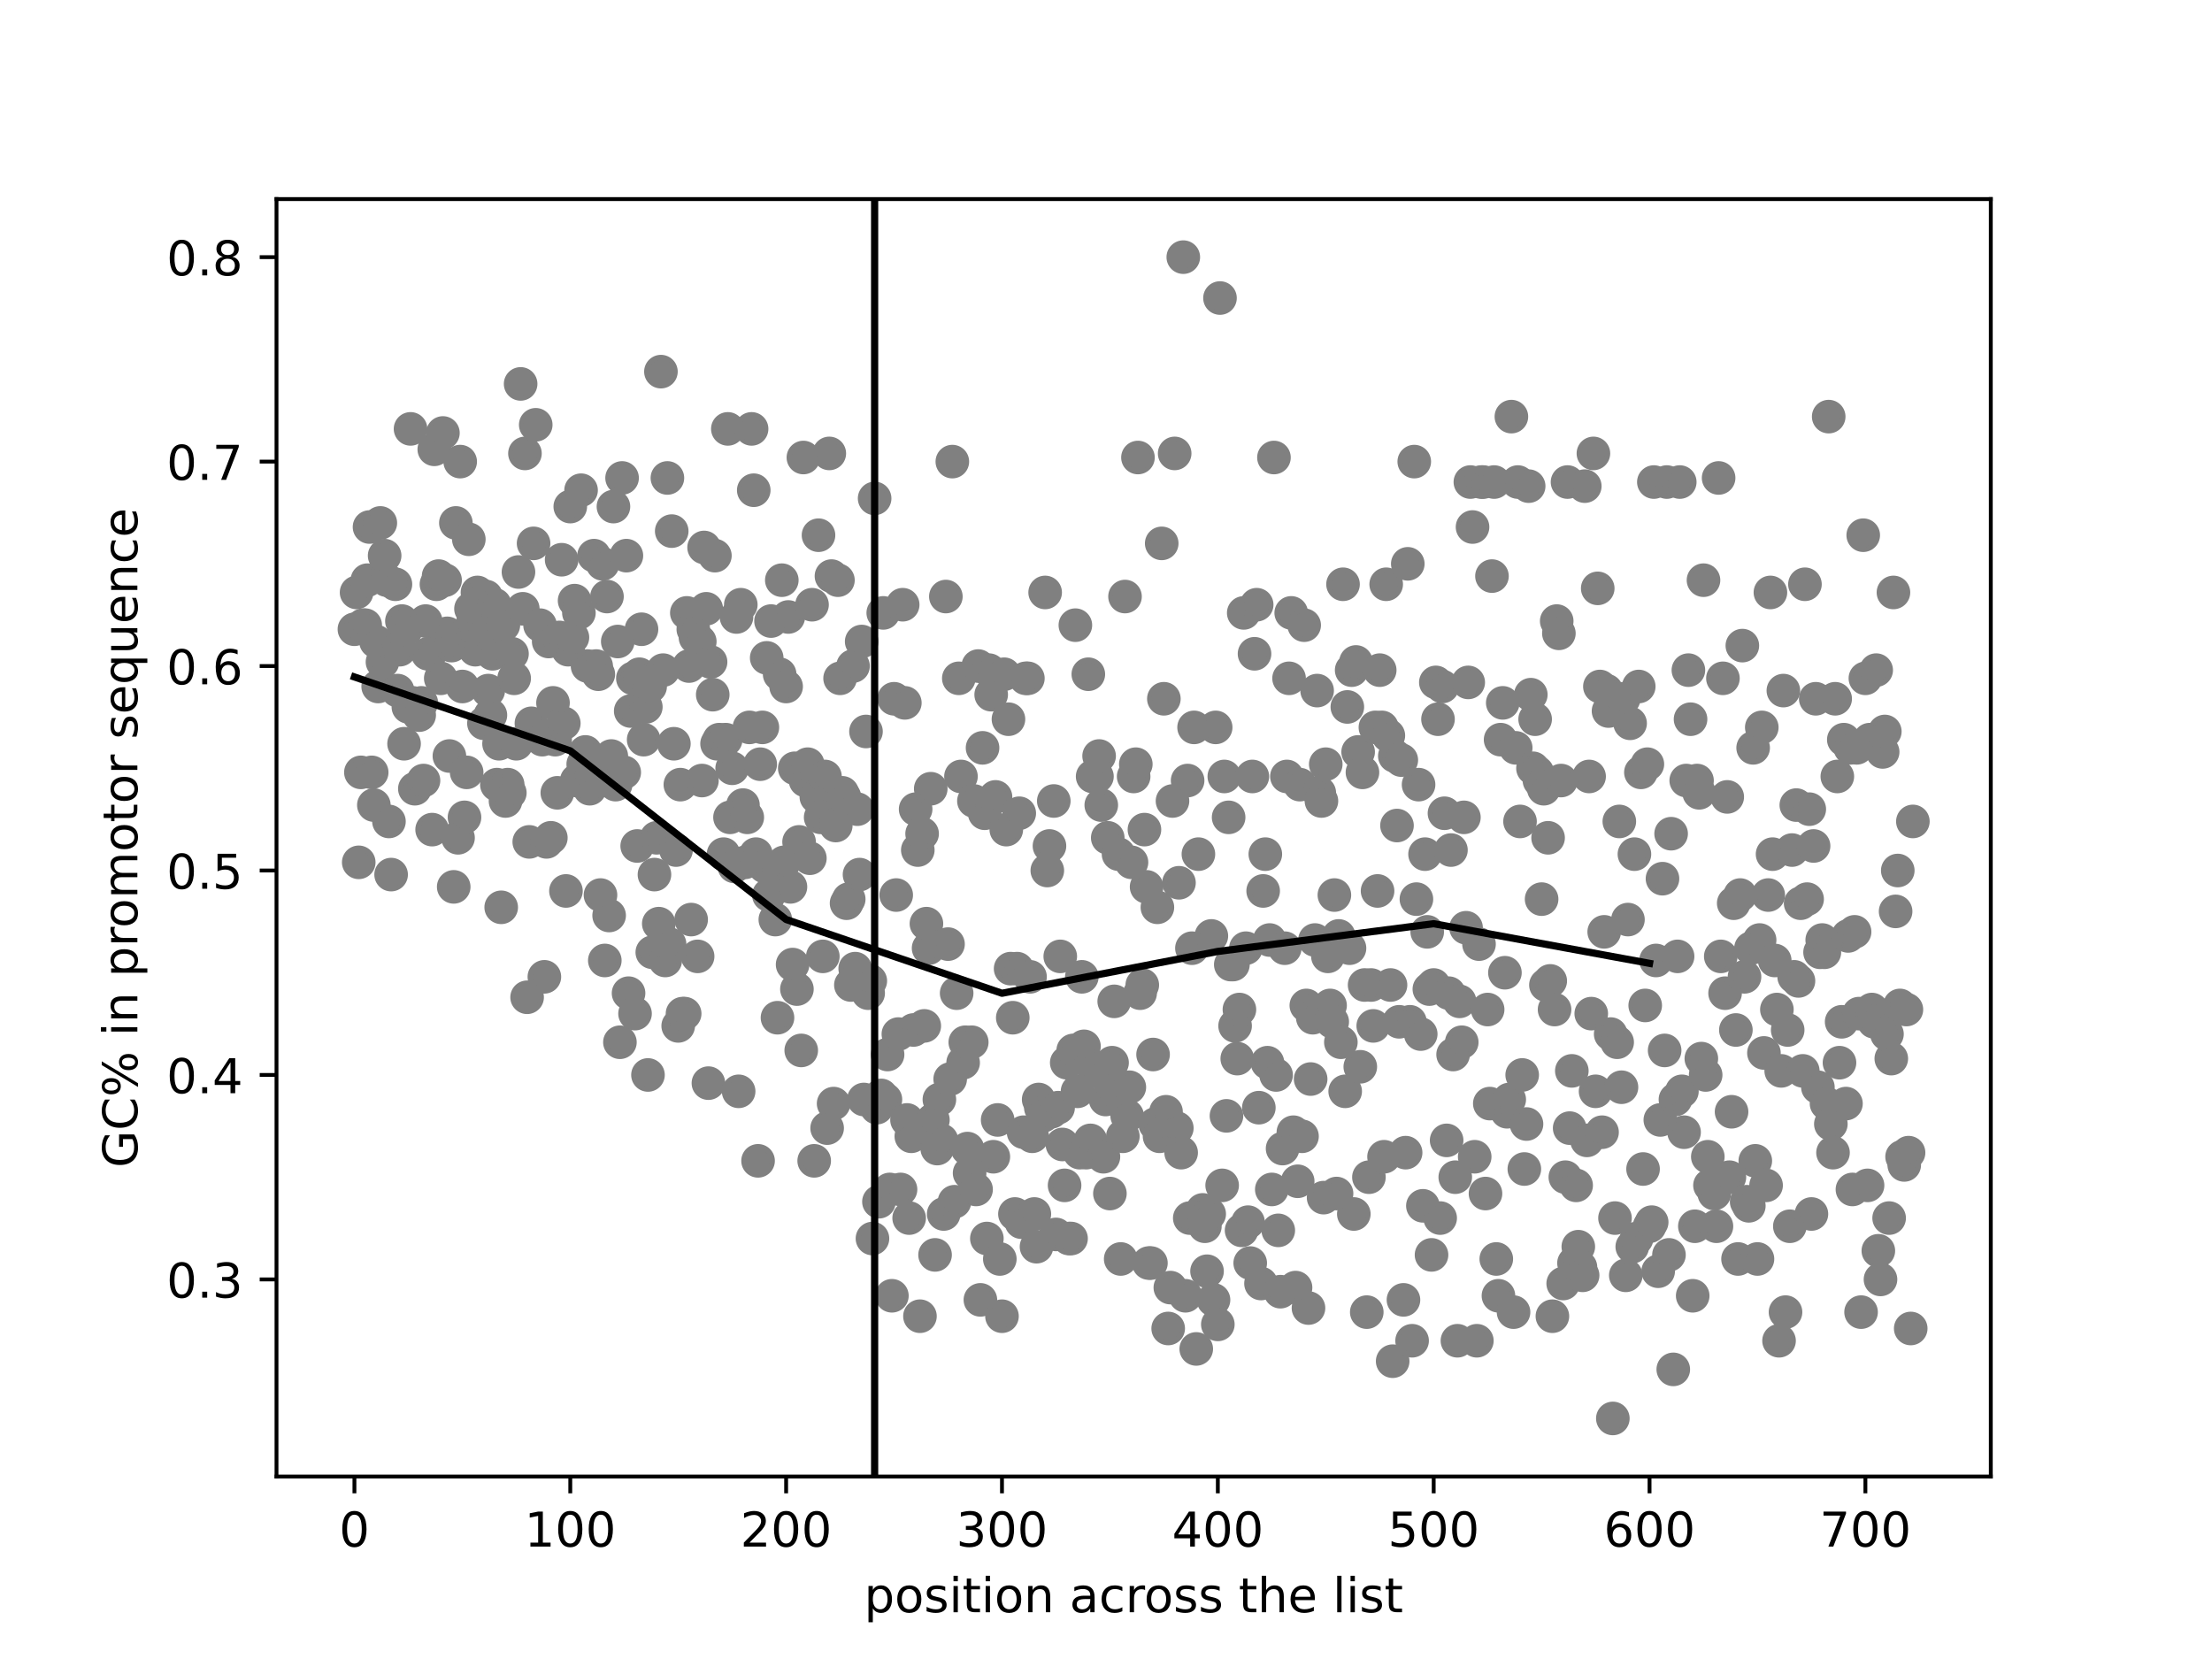 <?xml version="1.0" encoding="utf-8" standalone="no"?>
<!DOCTYPE svg PUBLIC "-//W3C//DTD SVG 1.1//EN"
  "http://www.w3.org/Graphics/SVG/1.1/DTD/svg11.dtd">
<!-- Created with matplotlib (https://matplotlib.org/) -->
<svg height="345.6pt" version="1.1" viewBox="0 0 460.8 345.6" width="460.8pt" xmlns="http://www.w3.org/2000/svg" xmlns:xlink="http://www.w3.org/1999/xlink">
 <defs>
  <style type="text/css">
*{stroke-linecap:butt;stroke-linejoin:round;}
  </style>
 </defs>
 <g id="figure_1">
  <g id="patch_1">
   <path d="M 0 345.6 
L 460.8 345.6 
L 460.8 0 
L 0 0 
z
" style="fill:#ffffff;"/>
  </g>
  <g id="axes_1">
   <g id="patch_2">
    <path d="M 57.6 307.584 
L 414.72 307.584 
L 414.72 41.472 
L 57.6 41.472 
z
" style="fill:#ffffff;"/>
   </g>
   <g id="PathCollection_1">
    <defs>
     <path d="M 0 3 
C 0.796 3 1.559 2.684 2.121 2.121 
C 2.684 1.559 3 0.796 3 0 
C 3 -0.796 2.684 -1.559 2.121 -2.121 
C 1.559 -2.684 0.796 -3 0 -3 
C -0.796 -3 -1.559 -2.684 -2.121 -2.121 
C -2.684 -1.559 -3 -0.796 -3 0 
C -3 0.796 -2.684 1.559 -2.121 2.121 
C -1.559 2.684 -0.796 3 0 3 
z
" id="m7f8d5576b0" style="stroke:#808080;"/>
    </defs>
    <g clip-path="url(#p13d6aad481)">
     <use style="fill:#808080;stroke:#808080;" x="73.833" xlink:href="#m7f8d5576b0" y="131.085"/>
     <use style="fill:#808080;stroke:#808080;" x="74.282" xlink:href="#m7f8d5576b0" y="123.418"/>
     <use style="fill:#808080;stroke:#808080;" x="74.732" xlink:href="#m7f8d5576b0" y="179.639"/>
     <use style="fill:#808080;stroke:#808080;" x="75.182" xlink:href="#m7f8d5576b0" y="160.899"/>
     <use style="fill:#808080;stroke:#808080;" x="75.631" xlink:href="#m7f8d5576b0" y="130.233"/>
     <use style="fill:#808080;stroke:#808080;" x="76.081" xlink:href="#m7f8d5576b0" y="130.233"/>
     <use style="fill:#808080;stroke:#808080;" x="76.531" xlink:href="#m7f8d5576b0" y="120.863"/>
     <use style="fill:#808080;stroke:#808080;" x="76.98" xlink:href="#m7f8d5576b0" y="109.789"/>
     <use style="fill:#808080;stroke:#808080;" x="77.43" xlink:href="#m7f8d5576b0" y="160.899"/>
     <use style="fill:#808080;stroke:#808080;" x="77.88" xlink:href="#m7f8d5576b0" y="167.713"/>
     <use style="fill:#808080;stroke:#808080;" x="78.329" xlink:href="#m7f8d5576b0" y="133.64"/>
     <use style="fill:#808080;stroke:#808080;" x="78.779" xlink:href="#m7f8d5576b0" y="143.01"/>
     <use style="fill:#808080;stroke:#808080;" x="79.229" xlink:href="#m7f8d5576b0" y="108.937"/>
     <use style="fill:#808080;stroke:#808080;" x="79.678" xlink:href="#m7f8d5576b0" y="137.899"/>
     <use style="fill:#808080;stroke:#808080;" x="80.128" xlink:href="#m7f8d5576b0" y="115.752"/>
     <use style="fill:#808080;stroke:#808080;" x="80.578" xlink:href="#m7f8d5576b0" y="120.863"/>
     <use style="fill:#808080;stroke:#808080;" x="81.027" xlink:href="#m7f8d5576b0" y="171.121"/>
     <use style="fill:#808080;stroke:#808080;" x="81.477" xlink:href="#m7f8d5576b0" y="182.194"/>
     <use style="fill:#808080;stroke:#808080;" x="81.927" xlink:href="#m7f8d5576b0" y="134.492"/>
     <use style="fill:#808080;stroke:#808080;" x="82.376" xlink:href="#m7f8d5576b0" y="121.714"/>
     <use style="fill:#808080;stroke:#808080;" x="82.826" xlink:href="#m7f8d5576b0" y="143.862"/>
     <use style="fill:#808080;stroke:#808080;" x="83.276" xlink:href="#m7f8d5576b0" y="135.344"/>
     <use style="fill:#808080;stroke:#808080;" x="83.725" xlink:href="#m7f8d5576b0" y="129.381"/>
     <use style="fill:#808080;stroke:#808080;" x="84.175" xlink:href="#m7f8d5576b0" y="154.936"/>
     <use style="fill:#808080;stroke:#808080;" x="84.625" xlink:href="#m7f8d5576b0" y="131.085"/>
     <use style="fill:#808080;stroke:#808080;" x="85.074" xlink:href="#m7f8d5576b0" y="147.269"/>
     <use style="fill:#808080;stroke:#808080;" x="85.524" xlink:href="#m7f8d5576b0" y="89.345"/>
     <use style="fill:#808080;stroke:#808080;" x="85.974" xlink:href="#m7f8d5576b0" y="146.418"/>
     <use style="fill:#808080;stroke:#808080;" x="86.423" xlink:href="#m7f8d5576b0" y="164.306"/>
     <use style="fill:#808080;stroke:#808080;" x="86.873" xlink:href="#m7f8d5576b0" y="147.269"/>
     <use style="fill:#808080;stroke:#808080;" x="87.323" xlink:href="#m7f8d5576b0" y="148.973"/>
     <use style="fill:#808080;stroke:#808080;" x="87.772" xlink:href="#m7f8d5576b0" y="146.418"/>
     <use style="fill:#808080;stroke:#808080;" x="88.222" xlink:href="#m7f8d5576b0" y="162.602"/>
     <use style="fill:#808080;stroke:#808080;" x="88.672" xlink:href="#m7f8d5576b0" y="129.381"/>
     <use style="fill:#808080;stroke:#808080;" x="89.121" xlink:href="#m7f8d5576b0" y="136.196"/>
     <use style="fill:#808080;stroke:#808080;" x="89.571" xlink:href="#m7f8d5576b0" y="136.196"/>
     <use style="fill:#808080;stroke:#808080;" x="90.02" xlink:href="#m7f8d5576b0" y="172.824"/>
     <use style="fill:#808080;stroke:#808080;" x="90.47" xlink:href="#m7f8d5576b0" y="93.604"/>
     <use style="fill:#808080;stroke:#808080;" x="90.92" xlink:href="#m7f8d5576b0" y="121.714"/>
     <use style="fill:#808080;stroke:#808080;" x="91.369" xlink:href="#m7f8d5576b0" y="120.011"/>
     <use style="fill:#808080;stroke:#808080;" x="91.819" xlink:href="#m7f8d5576b0" y="141.307"/>
     <use style="fill:#808080;stroke:#808080;" x="92.269" xlink:href="#m7f8d5576b0" y="90.197"/>
     <use style="fill:#808080;stroke:#808080;" x="92.718" xlink:href="#m7f8d5576b0" y="120.863"/>
     <use style="fill:#808080;stroke:#808080;" x="93.168" xlink:href="#m7f8d5576b0" y="131.936"/>
     <use style="fill:#808080;stroke:#808080;" x="93.618" xlink:href="#m7f8d5576b0" y="157.491"/>
     <use style="fill:#808080;stroke:#808080;" x="94.067" xlink:href="#m7f8d5576b0" y="134.492"/>
     <use style="fill:#808080;stroke:#808080;" x="94.517" xlink:href="#m7f8d5576b0" y="184.75"/>
     <use style="fill:#808080;stroke:#808080;" x="94.967" xlink:href="#m7f8d5576b0" y="108.937"/>
     <use style="fill:#808080;stroke:#808080;" x="95.416" xlink:href="#m7f8d5576b0" y="174.528"/>
     <use style="fill:#808080;stroke:#808080;" x="95.866" xlink:href="#m7f8d5576b0" y="96.16"/>
     <use style="fill:#808080;stroke:#808080;" x="96.316" xlink:href="#m7f8d5576b0" y="143.01"/>
     <use style="fill:#808080;stroke:#808080;" x="96.765" xlink:href="#m7f8d5576b0" y="170.269"/>
     <use style="fill:#808080;stroke:#808080;" x="97.215" xlink:href="#m7f8d5576b0" y="160.899"/>
     <use style="fill:#808080;stroke:#808080;" x="97.665" xlink:href="#m7f8d5576b0" y="112.344"/>
     <use style="fill:#808080;stroke:#808080;" x="98.114" xlink:href="#m7f8d5576b0" y="126.825"/>
     <use style="fill:#808080;stroke:#808080;" x="98.564" xlink:href="#m7f8d5576b0" y="129.381"/>
     <use style="fill:#808080;stroke:#808080;" x="99.014" xlink:href="#m7f8d5576b0" y="135.344"/>
     <use style="fill:#808080;stroke:#808080;" x="99.463" xlink:href="#m7f8d5576b0" y="123.418"/>
     <use style="fill:#808080;stroke:#808080;" x="99.913" xlink:href="#m7f8d5576b0" y="131.936"/>
     <use style="fill:#808080;stroke:#808080;" x="100.363" xlink:href="#m7f8d5576b0" y="124.27"/>
     <use style="fill:#808080;stroke:#808080;" x="100.812" xlink:href="#m7f8d5576b0" y="150.677"/>
     <use style="fill:#808080;stroke:#808080;" x="101.262" xlink:href="#m7f8d5576b0" y="124.27"/>
     <use style="fill:#808080;stroke:#808080;" x="101.712" xlink:href="#m7f8d5576b0" y="143.862"/>
     <use style="fill:#808080;stroke:#808080;" x="102.161" xlink:href="#m7f8d5576b0" y="148.973"/>
     <use style="fill:#808080;stroke:#808080;" x="102.611" xlink:href="#m7f8d5576b0" y="136.196"/>
     <use style="fill:#808080;stroke:#808080;" x="103.061" xlink:href="#m7f8d5576b0" y="125.974"/>
     <use style="fill:#808080;stroke:#808080;" x="103.51" xlink:href="#m7f8d5576b0" y="163.454"/>
     <use style="fill:#808080;stroke:#808080;" x="103.96" xlink:href="#m7f8d5576b0" y="154.936"/>
     <use style="fill:#808080;stroke:#808080;" x="104.41" xlink:href="#m7f8d5576b0" y="189.009"/>
     <use style="fill:#808080;stroke:#808080;" x="104.859" xlink:href="#m7f8d5576b0" y="130.233"/>
     <use style="fill:#808080;stroke:#808080;" x="105.309" xlink:href="#m7f8d5576b0" y="166.862"/>
     <use style="fill:#808080;stroke:#808080;" x="105.759" xlink:href="#m7f8d5576b0" y="163.454"/>
     <use style="fill:#808080;stroke:#808080;" x="106.208" xlink:href="#m7f8d5576b0" y="165.158"/>
     <use style="fill:#808080;stroke:#808080;" x="106.658" xlink:href="#m7f8d5576b0" y="136.196"/>
     <use style="fill:#808080;stroke:#808080;" x="107.108" xlink:href="#m7f8d5576b0" y="141.307"/>
     <use style="fill:#808080;stroke:#808080;" x="107.557" xlink:href="#m7f8d5576b0" y="154.936"/>
     <use style="fill:#808080;stroke:#808080;" x="108.007" xlink:href="#m7f8d5576b0" y="119.159"/>
     <use style="fill:#808080;stroke:#808080;" x="108.457" xlink:href="#m7f8d5576b0" y="79.975"/>
     <use style="fill:#808080;stroke:#808080;" x="108.906" xlink:href="#m7f8d5576b0" y="126.825"/>
     <use style="fill:#808080;stroke:#808080;" x="109.356" xlink:href="#m7f8d5576b0" y="94.456"/>
     <use style="fill:#808080;stroke:#808080;" x="109.806" xlink:href="#m7f8d5576b0" y="207.749"/>
     <use style="fill:#808080;stroke:#808080;" x="110.255" xlink:href="#m7f8d5576b0" y="175.38"/>
     <use style="fill:#808080;stroke:#808080;" x="110.705" xlink:href="#m7f8d5576b0" y="150.677"/>
     <use style="fill:#808080;stroke:#808080;" x="111.155" xlink:href="#m7f8d5576b0" y="113.196"/>
     <use style="fill:#808080;stroke:#808080;" x="111.604" xlink:href="#m7f8d5576b0" y="88.493"/>
     <use style="fill:#808080;stroke:#808080;" x="112.054" xlink:href="#m7f8d5576b0" y="153.232"/>
     <use style="fill:#808080;stroke:#808080;" x="112.503" xlink:href="#m7f8d5576b0" y="130.233"/>
     <use style="fill:#808080;stroke:#808080;" x="112.953" xlink:href="#m7f8d5576b0" y="154.084"/>
     <use style="fill:#808080;stroke:#808080;" x="113.403" xlink:href="#m7f8d5576b0" y="203.49"/>
     <use style="fill:#808080;stroke:#808080;" x="113.852" xlink:href="#m7f8d5576b0" y="175.38"/>
     <use style="fill:#808080;stroke:#808080;" x="114.302" xlink:href="#m7f8d5576b0" y="133.64"/>
     <use style="fill:#808080;stroke:#808080;" x="114.752" xlink:href="#m7f8d5576b0" y="174.528"/>
     <use style="fill:#808080;stroke:#808080;" x="115.201" xlink:href="#m7f8d5576b0" y="146.418"/>
     <use style="fill:#808080;stroke:#808080;" x="115.651" xlink:href="#m7f8d5576b0" y="154.084"/>
     <use style="fill:#808080;stroke:#808080;" x="116.101" xlink:href="#m7f8d5576b0" y="165.158"/>
     <use style="fill:#808080;stroke:#808080;" x="116.55" xlink:href="#m7f8d5576b0" y="132.788"/>
     <use style="fill:#808080;stroke:#808080;" x="117" xlink:href="#m7f8d5576b0" y="116.603"/>
     <use style="fill:#808080;stroke:#808080;" x="117.45" xlink:href="#m7f8d5576b0" y="150.677"/>
     <use style="fill:#808080;stroke:#808080;" x="117.899" xlink:href="#m7f8d5576b0" y="185.602"/>
     <use style="fill:#808080;stroke:#808080;" x="118.349" xlink:href="#m7f8d5576b0" y="135.344"/>
     <use style="fill:#808080;stroke:#808080;" x="118.799" xlink:href="#m7f8d5576b0" y="105.53"/>
     <use style="fill:#808080;stroke:#808080;" x="119.248" xlink:href="#m7f8d5576b0" y="132.788"/>
     <use style="fill:#808080;stroke:#808080;" x="119.698" xlink:href="#m7f8d5576b0" y="125.122"/>
     <use style="fill:#808080;stroke:#808080;" x="120.148" xlink:href="#m7f8d5576b0" y="162.602"/>
     <use style="fill:#808080;stroke:#808080;" x="120.597" xlink:href="#m7f8d5576b0" y="127.677"/>
     <use style="fill:#808080;stroke:#808080;" x="121.047" xlink:href="#m7f8d5576b0" y="102.122"/>
     <use style="fill:#808080;stroke:#808080;" x="121.497" xlink:href="#m7f8d5576b0" y="159.195"/>
     <use style="fill:#808080;stroke:#808080;" x="121.946" xlink:href="#m7f8d5576b0" y="156.64"/>
     <use style="fill:#808080;stroke:#808080;" x="122.396" xlink:href="#m7f8d5576b0" y="138.751"/>
     <use style="fill:#808080;stroke:#808080;" x="122.846" xlink:href="#m7f8d5576b0" y="164.306"/>
     <use style="fill:#808080;stroke:#808080;" x="123.295" xlink:href="#m7f8d5576b0" y="160.899"/>
     <use style="fill:#808080;stroke:#808080;" x="123.745" xlink:href="#m7f8d5576b0" y="115.752"/>
     <use style="fill:#808080;stroke:#808080;" x="124.195" xlink:href="#m7f8d5576b0" y="138.751"/>
     <use style="fill:#808080;stroke:#808080;" x="124.644" xlink:href="#m7f8d5576b0" y="140.455"/>
     <use style="fill:#808080;stroke:#808080;" x="125.094" xlink:href="#m7f8d5576b0" y="186.454"/>
     <use style="fill:#808080;stroke:#808080;" x="125.544" xlink:href="#m7f8d5576b0" y="117.455"/>
     <use style="fill:#808080;stroke:#808080;" x="125.993" xlink:href="#m7f8d5576b0" y="200.083"/>
     <use style="fill:#808080;stroke:#808080;" x="126.443" xlink:href="#m7f8d5576b0" y="124.27"/>
     <use style="fill:#808080;stroke:#808080;" x="126.893" xlink:href="#m7f8d5576b0" y="190.713"/>
     <use style="fill:#808080;stroke:#808080;" x="127.342" xlink:href="#m7f8d5576b0" y="157.491"/>
     <use style="fill:#808080;stroke:#808080;" x="127.792" xlink:href="#m7f8d5576b0" y="105.53"/>
     <use style="fill:#808080;stroke:#808080;" x="128.242" xlink:href="#m7f8d5576b0" y="163.454"/>
     <use style="fill:#808080;stroke:#808080;" x="128.691" xlink:href="#m7f8d5576b0" y="133.64"/>
     <use style="fill:#808080;stroke:#808080;" x="129.141" xlink:href="#m7f8d5576b0" y="217.12"/>
     <use style="fill:#808080;stroke:#808080;" x="129.591" xlink:href="#m7f8d5576b0" y="99.567"/>
     <use style="fill:#808080;stroke:#808080;" x="130.04" xlink:href="#m7f8d5576b0" y="160.899"/>
     <use style="fill:#808080;stroke:#808080;" x="130.49" xlink:href="#m7f8d5576b0" y="115.752"/>
     <use style="fill:#808080;stroke:#808080;" x="130.94" xlink:href="#m7f8d5576b0" y="206.898"/>
     <use style="fill:#808080;stroke:#808080;" x="131.389" xlink:href="#m7f8d5576b0" y="148.121"/>
     <use style="fill:#808080;stroke:#808080;" x="131.839" xlink:href="#m7f8d5576b0" y="141.307"/>
     <use style="fill:#808080;stroke:#808080;" x="132.289" xlink:href="#m7f8d5576b0" y="211.157"/>
     <use style="fill:#808080;stroke:#808080;" x="132.738" xlink:href="#m7f8d5576b0" y="176.232"/>
     <use style="fill:#808080;stroke:#808080;" x="133.188" xlink:href="#m7f8d5576b0" y="140.455"/>
     <use style="fill:#808080;stroke:#808080;" x="133.638" xlink:href="#m7f8d5576b0" y="131.085"/>
     <use style="fill:#808080;stroke:#808080;" x="134.087" xlink:href="#m7f8d5576b0" y="154.084"/>
     <use style="fill:#808080;stroke:#808080;" x="134.537" xlink:href="#m7f8d5576b0" y="147.269"/>
     <use style="fill:#808080;stroke:#808080;" x="134.986" xlink:href="#m7f8d5576b0" y="223.934"/>
     <use style="fill:#808080;stroke:#808080;" x="135.436" xlink:href="#m7f8d5576b0" y="143.01"/>
     <use style="fill:#808080;stroke:#808080;" x="135.886" xlink:href="#m7f8d5576b0" y="198.379"/>
     <use style="fill:#808080;stroke:#808080;" x="136.335" xlink:href="#m7f8d5576b0" y="182.194"/>
     <use style="fill:#808080;stroke:#808080;" x="136.785" xlink:href="#m7f8d5576b0" y="174.528"/>
     <use style="fill:#808080;stroke:#808080;" x="137.235" xlink:href="#m7f8d5576b0" y="192.416"/>
     <use style="fill:#808080;stroke:#808080;" x="137.684" xlink:href="#m7f8d5576b0" y="77.419"/>
     <use style="fill:#808080;stroke:#808080;" x="138.134" xlink:href="#m7f8d5576b0" y="139.603"/>
     <use style="fill:#808080;stroke:#808080;" x="138.584" xlink:href="#m7f8d5576b0" y="200.083"/>
     <use style="fill:#808080;stroke:#808080;" x="139.033" xlink:href="#m7f8d5576b0" y="99.567"/>
     <use style="fill:#808080;stroke:#808080;" x="139.483" xlink:href="#m7f8d5576b0" y="196.676"/>
     <use style="fill:#808080;stroke:#808080;" x="139.933" xlink:href="#m7f8d5576b0" y="110.641"/>
     <use style="fill:#808080;stroke:#808080;" x="140.382" xlink:href="#m7f8d5576b0" y="154.936"/>
     <use style="fill:#808080;stroke:#808080;" x="140.832" xlink:href="#m7f8d5576b0" y="177.083"/>
     <use style="fill:#808080;stroke:#808080;" x="141.282" xlink:href="#m7f8d5576b0" y="213.712"/>
     <use style="fill:#808080;stroke:#808080;" x="141.731" xlink:href="#m7f8d5576b0" y="163.454"/>
     <use style="fill:#808080;stroke:#808080;" x="142.181" xlink:href="#m7f8d5576b0" y="211.157"/>
     <use style="fill:#808080;stroke:#808080;" x="142.631" xlink:href="#m7f8d5576b0" y="211.157"/>
     <use style="fill:#808080;stroke:#808080;" x="143.08" xlink:href="#m7f8d5576b0" y="127.677"/>
     <use style="fill:#808080;stroke:#808080;" x="143.53" xlink:href="#m7f8d5576b0" y="138.751"/>
     <use style="fill:#808080;stroke:#808080;" x="143.98" xlink:href="#m7f8d5576b0" y="191.565"/>
     <use style="fill:#808080;stroke:#808080;" x="144.429" xlink:href="#m7f8d5576b0" y="131.085"/>
     <use style="fill:#808080;stroke:#808080;" x="144.879" xlink:href="#m7f8d5576b0" y="132.788"/>
     <use style="fill:#808080;stroke:#808080;" x="145.329" xlink:href="#m7f8d5576b0" y="199.231"/>
     <use style="fill:#808080;stroke:#808080;" x="145.778" xlink:href="#m7f8d5576b0" y="133.64"/>
     <use style="fill:#808080;stroke:#808080;" x="146.228" xlink:href="#m7f8d5576b0" y="162.602"/>
     <use style="fill:#808080;stroke:#808080;" x="146.678" xlink:href="#m7f8d5576b0" y="114.048"/>
     <use style="fill:#808080;stroke:#808080;" x="147.127" xlink:href="#m7f8d5576b0" y="126.825"/>
     <use style="fill:#808080;stroke:#808080;" x="147.577" xlink:href="#m7f8d5576b0" y="225.638"/>
     <use style="fill:#808080;stroke:#808080;" x="148.027" xlink:href="#m7f8d5576b0" y="137.899"/>
     <use style="fill:#808080;stroke:#808080;" x="148.476" xlink:href="#m7f8d5576b0" y="144.714"/>
     <use style="fill:#808080;stroke:#808080;" x="148.926" xlink:href="#m7f8d5576b0" y="115.752"/>
     <use style="fill:#808080;stroke:#808080;" x="149.376" xlink:href="#m7f8d5576b0" y="154.936"/>
     <use style="fill:#808080;stroke:#808080;" x="149.825" xlink:href="#m7f8d5576b0" y="154.084"/>
     <use style="fill:#808080;stroke:#808080;" x="150.275" xlink:href="#m7f8d5576b0" y="154.936"/>
     <use style="fill:#808080;stroke:#808080;" x="150.725" xlink:href="#m7f8d5576b0" y="177.935"/>
     <use style="fill:#808080;stroke:#808080;" x="151.174" xlink:href="#m7f8d5576b0" y="154.084"/>
     <use style="fill:#808080;stroke:#808080;" x="151.624" xlink:href="#m7f8d5576b0" y="89.345"/>
     <use style="fill:#808080;stroke:#808080;" x="152.074" xlink:href="#m7f8d5576b0" y="170.269"/>
     <use style="fill:#808080;stroke:#808080;" x="152.523" xlink:href="#m7f8d5576b0" y="160.047"/>
     <use style="fill:#808080;stroke:#808080;" x="152.973" xlink:href="#m7f8d5576b0" y="180.491"/>
     <use style="fill:#808080;stroke:#808080;" x="153.423" xlink:href="#m7f8d5576b0" y="128.529"/>
     <use style="fill:#808080;stroke:#808080;" x="153.872" xlink:href="#m7f8d5576b0" y="227.342"/>
     <use style="fill:#808080;stroke:#808080;" x="154.322" xlink:href="#m7f8d5576b0" y="125.974"/>
     <use style="fill:#808080;stroke:#808080;" x="154.772" xlink:href="#m7f8d5576b0" y="167.713"/>
     <use style="fill:#808080;stroke:#808080;" x="155.221" xlink:href="#m7f8d5576b0" y="179.639"/>
     <use style="fill:#808080;stroke:#808080;" x="155.671" xlink:href="#m7f8d5576b0" y="170.269"/>
     <use style="fill:#808080;stroke:#808080;" x="156.121" xlink:href="#m7f8d5576b0" y="151.529"/>
     <use style="fill:#808080;stroke:#808080;" x="156.57" xlink:href="#m7f8d5576b0" y="89.345"/>
     <use style="fill:#808080;stroke:#808080;" x="157.02" xlink:href="#m7f8d5576b0" y="102.122"/>
     <use style="fill:#808080;stroke:#808080;" x="157.469" xlink:href="#m7f8d5576b0" y="177.935"/>
     <use style="fill:#808080;stroke:#808080;" x="157.919" xlink:href="#m7f8d5576b0" y="241.823"/>
     <use style="fill:#808080;stroke:#808080;" x="158.369" xlink:href="#m7f8d5576b0" y="159.195"/>
     <use style="fill:#808080;stroke:#808080;" x="158.818" xlink:href="#m7f8d5576b0" y="151.529"/>
     <use style="fill:#808080;stroke:#808080;" x="159.268" xlink:href="#m7f8d5576b0" y="180.491"/>
     <use style="fill:#808080;stroke:#808080;" x="159.718" xlink:href="#m7f8d5576b0" y="137.047"/>
     <use style="fill:#808080;stroke:#808080;" x="160.167" xlink:href="#m7f8d5576b0" y="186.454"/>
     <use style="fill:#808080;stroke:#808080;" x="160.617" xlink:href="#m7f8d5576b0" y="129.381"/>
     <use style="fill:#808080;stroke:#808080;" x="161.067" xlink:href="#m7f8d5576b0" y="182.194"/>
     <use style="fill:#808080;stroke:#808080;" x="161.516" xlink:href="#m7f8d5576b0" y="191.565"/>
     <use style="fill:#808080;stroke:#808080;" x="161.966" xlink:href="#m7f8d5576b0" y="212.009"/>
     <use style="fill:#808080;stroke:#808080;" x="162.416" xlink:href="#m7f8d5576b0" y="140.455"/>
     <use style="fill:#808080;stroke:#808080;" x="162.865" xlink:href="#m7f8d5576b0" y="120.863"/>
     <use style="fill:#808080;stroke:#808080;" x="163.315" xlink:href="#m7f8d5576b0" y="179.639"/>
     <use style="fill:#808080;stroke:#808080;" x="163.765" xlink:href="#m7f8d5576b0" y="143.01"/>
     <use style="fill:#808080;stroke:#808080;" x="164.214" xlink:href="#m7f8d5576b0" y="128.529"/>
     <use style="fill:#808080;stroke:#808080;" x="164.664" xlink:href="#m7f8d5576b0" y="184.75"/>
     <use style="fill:#808080;stroke:#808080;" x="165.114" xlink:href="#m7f8d5576b0" y="200.935"/>
     <use style="fill:#808080;stroke:#808080;" x="165.563" xlink:href="#m7f8d5576b0" y="160.047"/>
     <use style="fill:#808080;stroke:#808080;" x="166.013" xlink:href="#m7f8d5576b0" y="206.046"/>
     <use style="fill:#808080;stroke:#808080;" x="166.463" xlink:href="#m7f8d5576b0" y="175.38"/>
     <use style="fill:#808080;stroke:#808080;" x="166.912" xlink:href="#m7f8d5576b0" y="218.823"/>
     <use style="fill:#808080;stroke:#808080;" x="167.362" xlink:href="#m7f8d5576b0" y="95.308"/>
     <use style="fill:#808080;stroke:#808080;" x="167.812" xlink:href="#m7f8d5576b0" y="162.602"/>
     <use style="fill:#808080;stroke:#808080;" x="168.261" xlink:href="#m7f8d5576b0" y="159.195"/>
     <use style="fill:#808080;stroke:#808080;" x="168.711" xlink:href="#m7f8d5576b0" y="178.787"/>
     <use style="fill:#808080;stroke:#808080;" x="169.161" xlink:href="#m7f8d5576b0" y="125.974"/>
     <use style="fill:#808080;stroke:#808080;" x="169.61" xlink:href="#m7f8d5576b0" y="241.823"/>
     <use style="fill:#808080;stroke:#808080;" x="170.06" xlink:href="#m7f8d5576b0" y="166.01"/>
     <use style="fill:#808080;stroke:#808080;" x="170.51" xlink:href="#m7f8d5576b0" y="111.493"/>
     <use style="fill:#808080;stroke:#808080;" x="170.959" xlink:href="#m7f8d5576b0" y="170.269"/>
     <use style="fill:#808080;stroke:#808080;" x="171.409" xlink:href="#m7f8d5576b0" y="199.231"/>
     <use style="fill:#808080;stroke:#808080;" x="171.859" xlink:href="#m7f8d5576b0" y="161.751"/>
     <use style="fill:#808080;stroke:#808080;" x="172.308" xlink:href="#m7f8d5576b0" y="235.008"/>
     <use style="fill:#808080;stroke:#808080;" x="172.758" xlink:href="#m7f8d5576b0" y="94.456"/>
     <use style="fill:#808080;stroke:#808080;" x="173.208" xlink:href="#m7f8d5576b0" y="120.011"/>
     <use style="fill:#808080;stroke:#808080;" x="173.657" xlink:href="#m7f8d5576b0" y="229.897"/>
     <use style="fill:#808080;stroke:#808080;" x="174.107" xlink:href="#m7f8d5576b0" y="171.973"/>
     <use style="fill:#808080;stroke:#808080;" x="174.557" xlink:href="#m7f8d5576b0" y="120.863"/>
     <use style="fill:#808080;stroke:#808080;" x="175.006" xlink:href="#m7f8d5576b0" y="141.307"/>
     <use style="fill:#808080;stroke:#808080;" x="175.456" xlink:href="#m7f8d5576b0" y="165.158"/>
     <use style="fill:#808080;stroke:#808080;" x="175.906" xlink:href="#m7f8d5576b0" y="166.01"/>
     <use style="fill:#808080;stroke:#808080;" x="176.355" xlink:href="#m7f8d5576b0" y="188.157"/>
     <use style="fill:#808080;stroke:#808080;" x="176.805" xlink:href="#m7f8d5576b0" y="187.305"/>
     <use style="fill:#808080;stroke:#808080;" x="177.255" xlink:href="#m7f8d5576b0" y="205.194"/>
     <use style="fill:#808080;stroke:#808080;" x="177.704" xlink:href="#m7f8d5576b0" y="138.751"/>
     <use style="fill:#808080;stroke:#808080;" x="178.154" xlink:href="#m7f8d5576b0" y="201.787"/>
     <use style="fill:#808080;stroke:#808080;" x="178.604" xlink:href="#m7f8d5576b0" y="168.565"/>
     <use style="fill:#808080;stroke:#808080;" x="179.053" xlink:href="#m7f8d5576b0" y="182.194"/>
     <use style="fill:#808080;stroke:#808080;" x="179.503" xlink:href="#m7f8d5576b0" y="133.64"/>
     <use style="fill:#808080;stroke:#808080;" x="179.952" xlink:href="#m7f8d5576b0" y="229.045"/>
     <use style="fill:#808080;stroke:#808080;" x="180.402" xlink:href="#m7f8d5576b0" y="152.38"/>
     <use style="fill:#808080;stroke:#808080;" x="180.852" xlink:href="#m7f8d5576b0" y="206.898"/>
     <use style="fill:#808080;stroke:#808080;" x="181.301" xlink:href="#m7f8d5576b0" y="204.342"/>
     <use style="fill:#808080;stroke:#808080;" x="181.751" xlink:href="#m7f8d5576b0" y="258.007"/>
     <use style="fill:#808080;stroke:#808080;" x="182.201" xlink:href="#m7f8d5576b0" y="103.826"/>
     <use style="fill:#808080;stroke:#808080;" x="182.65" xlink:href="#m7f8d5576b0" y="230.749"/>
     <use style="fill:#808080;stroke:#808080;" x="183.1" xlink:href="#m7f8d5576b0" y="250.341"/>
     <use style="fill:#808080;stroke:#808080;" x="183.55" xlink:href="#m7f8d5576b0" y="228.193"/>
     <use style="fill:#808080;stroke:#808080;" x="183.999" xlink:href="#m7f8d5576b0" y="127.677"/>
     <use style="fill:#808080;stroke:#808080;" x="184.449" xlink:href="#m7f8d5576b0" y="229.045"/>
     <use style="fill:#808080;stroke:#808080;" x="184.899" xlink:href="#m7f8d5576b0" y="219.675"/>
     <use style="fill:#808080;stroke:#808080;" x="185.348" xlink:href="#m7f8d5576b0" y="247.785"/>
     <use style="fill:#808080;stroke:#808080;" x="185.798" xlink:href="#m7f8d5576b0" y="269.933"/>
     <use style="fill:#808080;stroke:#808080;" x="186.248" xlink:href="#m7f8d5576b0" y="145.566"/>
     <use style="fill:#808080;stroke:#808080;" x="186.697" xlink:href="#m7f8d5576b0" y="186.454"/>
     <use style="fill:#808080;stroke:#808080;" x="187.147" xlink:href="#m7f8d5576b0" y="215.416"/>
     <use style="fill:#808080;stroke:#808080;" x="187.597" xlink:href="#m7f8d5576b0" y="247.785"/>
     <use style="fill:#808080;stroke:#808080;" x="188.046" xlink:href="#m7f8d5576b0" y="125.974"/>
     <use style="fill:#808080;stroke:#808080;" x="188.496" xlink:href="#m7f8d5576b0" y="146.418"/>
     <use style="fill:#808080;stroke:#808080;" x="188.946" xlink:href="#m7f8d5576b0" y="233.304"/>
     <use style="fill:#808080;stroke:#808080;" x="189.395" xlink:href="#m7f8d5576b0" y="253.748"/>
     <use style="fill:#808080;stroke:#808080;" x="189.845" xlink:href="#m7f8d5576b0" y="236.712"/>
     <use style="fill:#808080;stroke:#808080;" x="190.295" xlink:href="#m7f8d5576b0" y="214.564"/>
     <use style="fill:#808080;stroke:#808080;" x="190.744" xlink:href="#m7f8d5576b0" y="168.565"/>
     <use style="fill:#808080;stroke:#808080;" x="191.194" xlink:href="#m7f8d5576b0" y="177.083"/>
     <use style="fill:#808080;stroke:#808080;" x="191.644" xlink:href="#m7f8d5576b0" y="274.192"/>
     <use style="fill:#808080;stroke:#808080;" x="192.093" xlink:href="#m7f8d5576b0" y="173.676"/>
     <use style="fill:#808080;stroke:#808080;" x="192.543" xlink:href="#m7f8d5576b0" y="213.712"/>
     <use style="fill:#808080;stroke:#808080;" x="192.993" xlink:href="#m7f8d5576b0" y="192.416"/>
     <use style="fill:#808080;stroke:#808080;" x="193.442" xlink:href="#m7f8d5576b0" y="197.527"/>
     <use style="fill:#808080;stroke:#808080;" x="193.892" xlink:href="#m7f8d5576b0" y="164.306"/>
     <use style="fill:#808080;stroke:#808080;" x="194.342" xlink:href="#m7f8d5576b0" y="233.304"/>
     <use style="fill:#808080;stroke:#808080;" x="194.791" xlink:href="#m7f8d5576b0" y="261.415"/>
     <use style="fill:#808080;stroke:#808080;" x="195.241" xlink:href="#m7f8d5576b0" y="239.267"/>
     <use style="fill:#808080;stroke:#808080;" x="195.691" xlink:href="#m7f8d5576b0" y="229.045"/>
     <use style="fill:#808080;stroke:#808080;" x="196.14" xlink:href="#m7f8d5576b0" y="237.563"/>
     <use style="fill:#808080;stroke:#808080;" x="196.59" xlink:href="#m7f8d5576b0" y="252.896"/>
     <use style="fill:#808080;stroke:#808080;" x="197.04" xlink:href="#m7f8d5576b0" y="124.27"/>
     <use style="fill:#808080;stroke:#808080;" x="197.489" xlink:href="#m7f8d5576b0" y="196.676"/>
     <use style="fill:#808080;stroke:#808080;" x="197.939" xlink:href="#m7f8d5576b0" y="224.786"/>
     <use style="fill:#808080;stroke:#808080;" x="198.389" xlink:href="#m7f8d5576b0" y="96.16"/>
     <use style="fill:#808080;stroke:#808080;" x="198.838" xlink:href="#m7f8d5576b0" y="250.341"/>
     <use style="fill:#808080;stroke:#808080;" x="199.288" xlink:href="#m7f8d5576b0" y="206.898"/>
     <use style="fill:#808080;stroke:#808080;" x="199.738" xlink:href="#m7f8d5576b0" y="141.307"/>
     <use style="fill:#808080;stroke:#808080;" x="200.187" xlink:href="#m7f8d5576b0" y="161.751"/>
     <use style="fill:#808080;stroke:#808080;" x="200.637" xlink:href="#m7f8d5576b0" y="221.379"/>
     <use style="fill:#808080;stroke:#808080;" x="201.087" xlink:href="#m7f8d5576b0" y="217.12"/>
     <use style="fill:#808080;stroke:#808080;" x="201.536" xlink:href="#m7f8d5576b0" y="239.267"/>
     <use style="fill:#808080;stroke:#808080;" x="201.986" xlink:href="#m7f8d5576b0" y="244.378"/>
     <use style="fill:#808080;stroke:#808080;" x="202.435" xlink:href="#m7f8d5576b0" y="217.12"/>
     <use style="fill:#808080;stroke:#808080;" x="202.885" xlink:href="#m7f8d5576b0" y="166.862"/>
     <use style="fill:#808080;stroke:#808080;" x="203.335" xlink:href="#m7f8d5576b0" y="247.785"/>
     <use style="fill:#808080;stroke:#808080;" x="203.784" xlink:href="#m7f8d5576b0" y="138.751"/>
     <use style="fill:#808080;stroke:#808080;" x="204.234" xlink:href="#m7f8d5576b0" y="270.785"/>
     <use style="fill:#808080;stroke:#808080;" x="204.684" xlink:href="#m7f8d5576b0" y="155.788"/>
     <use style="fill:#808080;stroke:#808080;" x="205.133" xlink:href="#m7f8d5576b0" y="169.417"/>
     <use style="fill:#808080;stroke:#808080;" x="205.583" xlink:href="#m7f8d5576b0" y="258.007"/>
     <use style="fill:#808080;stroke:#808080;" x="206.033" xlink:href="#m7f8d5576b0" y="139.603"/>
     <use style="fill:#808080;stroke:#808080;" x="206.482" xlink:href="#m7f8d5576b0" y="144.714"/>
     <use style="fill:#808080;stroke:#808080;" x="206.932" xlink:href="#m7f8d5576b0" y="240.971"/>
     <use style="fill:#808080;stroke:#808080;" x="207.382" xlink:href="#m7f8d5576b0" y="166.01"/>
     <use style="fill:#808080;stroke:#808080;" x="207.831" xlink:href="#m7f8d5576b0" y="233.304"/>
     <use style="fill:#808080;stroke:#808080;" x="208.281" xlink:href="#m7f8d5576b0" y="262.267"/>
     <use style="fill:#808080;stroke:#808080;" x="208.731" xlink:href="#m7f8d5576b0" y="274.192"/>
     <use style="fill:#808080;stroke:#808080;" x="209.18" xlink:href="#m7f8d5576b0" y="140.455"/>
     <use style="fill:#808080;stroke:#808080;" x="209.63" xlink:href="#m7f8d5576b0" y="172.824"/>
     <use style="fill:#808080;stroke:#808080;" x="210.08" xlink:href="#m7f8d5576b0" y="149.825"/>
     <use style="fill:#808080;stroke:#808080;" x="210.529" xlink:href="#m7f8d5576b0" y="201.787"/>
     <use style="fill:#808080;stroke:#808080;" x="210.979" xlink:href="#m7f8d5576b0" y="212.009"/>
     <use style="fill:#808080;stroke:#808080;" x="211.429" xlink:href="#m7f8d5576b0" y="252.896"/>
     <use style="fill:#808080;stroke:#808080;" x="211.878" xlink:href="#m7f8d5576b0" y="201.787"/>
     <use style="fill:#808080;stroke:#808080;" x="212.328" xlink:href="#m7f8d5576b0" y="169.417"/>
     <use style="fill:#808080;stroke:#808080;" x="212.778" xlink:href="#m7f8d5576b0" y="254.6"/>
     <use style="fill:#808080;stroke:#808080;" x="213.227" xlink:href="#m7f8d5576b0" y="235.86"/>
     <use style="fill:#808080;stroke:#808080;" x="213.677" xlink:href="#m7f8d5576b0" y="141.307"/>
     <use style="fill:#808080;stroke:#808080;" x="214.127" xlink:href="#m7f8d5576b0" y="141.307"/>
     <use style="fill:#808080;stroke:#808080;" x="214.576" xlink:href="#m7f8d5576b0" y="203.49"/>
     <use style="fill:#808080;stroke:#808080;" x="215.026" xlink:href="#m7f8d5576b0" y="236.712"/>
     <use style="fill:#808080;stroke:#808080;" x="215.476" xlink:href="#m7f8d5576b0" y="252.896"/>
     <use style="fill:#808080;stroke:#808080;" x="215.925" xlink:href="#m7f8d5576b0" y="259.711"/>
     <use style="fill:#808080;stroke:#808080;" x="216.375" xlink:href="#m7f8d5576b0" y="229.045"/>
     <use style="fill:#808080;stroke:#808080;" x="216.825" xlink:href="#m7f8d5576b0" y="230.749"/>
     <use style="fill:#808080;stroke:#808080;" x="217.274" xlink:href="#m7f8d5576b0" y="232.453"/>
     <use style="fill:#808080;stroke:#808080;" x="217.724" xlink:href="#m7f8d5576b0" y="123.418"/>
     <use style="fill:#808080;stroke:#808080;" x="218.174" xlink:href="#m7f8d5576b0" y="181.343"/>
     <use style="fill:#808080;stroke:#808080;" x="218.623" xlink:href="#m7f8d5576b0" y="176.232"/>
     <use style="fill:#808080;stroke:#808080;" x="219.073" xlink:href="#m7f8d5576b0" y="231.601"/>
     <use style="fill:#808080;stroke:#808080;" x="219.523" xlink:href="#m7f8d5576b0" y="166.862"/>
     <use style="fill:#808080;stroke:#808080;" x="219.972" xlink:href="#m7f8d5576b0" y="257.156"/>
     <use style="fill:#808080;stroke:#808080;" x="220.422" xlink:href="#m7f8d5576b0" y="230.749"/>
     <use style="fill:#808080;stroke:#808080;" x="220.872" xlink:href="#m7f8d5576b0" y="199.231"/>
     <use style="fill:#808080;stroke:#808080;" x="221.321" xlink:href="#m7f8d5576b0" y="238.415"/>
     <use style="fill:#808080;stroke:#808080;" x="221.771" xlink:href="#m7f8d5576b0" y="246.934"/>
     <use style="fill:#808080;stroke:#808080;" x="222.221" xlink:href="#m7f8d5576b0" y="221.379"/>
     <use style="fill:#808080;stroke:#808080;" x="222.67" xlink:href="#m7f8d5576b0" y="258.007"/>
     <use style="fill:#808080;stroke:#808080;" x="223.12" xlink:href="#m7f8d5576b0" y="258.007"/>
     <use style="fill:#808080;stroke:#808080;" x="223.57" xlink:href="#m7f8d5576b0" y="218.823"/>
     <use style="fill:#808080;stroke:#808080;" x="224.019" xlink:href="#m7f8d5576b0" y="130.233"/>
     <use style="fill:#808080;stroke:#808080;" x="224.469" xlink:href="#m7f8d5576b0" y="227.342"/>
     <use style="fill:#808080;stroke:#808080;" x="224.918" xlink:href="#m7f8d5576b0" y="240.119"/>
     <use style="fill:#808080;stroke:#808080;" x="225.368" xlink:href="#m7f8d5576b0" y="203.49"/>
     <use style="fill:#808080;stroke:#808080;" x="225.818" xlink:href="#m7f8d5576b0" y="217.971"/>
     <use style="fill:#808080;stroke:#808080;" x="226.267" xlink:href="#m7f8d5576b0" y="240.119"/>
     <use style="fill:#808080;stroke:#808080;" x="226.717" xlink:href="#m7f8d5576b0" y="140.455"/>
     <use style="fill:#808080;stroke:#808080;" x="227.167" xlink:href="#m7f8d5576b0" y="237.563"/>
     <use style="fill:#808080;stroke:#808080;" x="227.616" xlink:href="#m7f8d5576b0" y="161.751"/>
     <use style="fill:#808080;stroke:#808080;" x="228.066" xlink:href="#m7f8d5576b0" y="223.082"/>
     <use style="fill:#808080;stroke:#808080;" x="228.516" xlink:href="#m7f8d5576b0" y="161.751"/>
     <use style="fill:#808080;stroke:#808080;" x="228.965" xlink:href="#m7f8d5576b0" y="157.491"/>
     <use style="fill:#808080;stroke:#808080;" x="229.415" xlink:href="#m7f8d5576b0" y="167.713"/>
     <use style="fill:#808080;stroke:#808080;" x="229.865" xlink:href="#m7f8d5576b0" y="240.971"/>
     <use style="fill:#808080;stroke:#808080;" x="230.314" xlink:href="#m7f8d5576b0" y="229.045"/>
     <use style="fill:#808080;stroke:#808080;" x="230.764" xlink:href="#m7f8d5576b0" y="174.528"/>
     <use style="fill:#808080;stroke:#808080;" x="231.214" xlink:href="#m7f8d5576b0" y="248.637"/>
     <use style="fill:#808080;stroke:#808080;" x="231.663" xlink:href="#m7f8d5576b0" y="221.379"/>
     <use style="fill:#808080;stroke:#808080;" x="232.113" xlink:href="#m7f8d5576b0" y="208.601"/>
     <use style="fill:#808080;stroke:#808080;" x="232.563" xlink:href="#m7f8d5576b0" y="227.342"/>
     <use style="fill:#808080;stroke:#808080;" x="233.012" xlink:href="#m7f8d5576b0" y="177.935"/>
     <use style="fill:#808080;stroke:#808080;" x="233.462" xlink:href="#m7f8d5576b0" y="262.267"/>
     <use style="fill:#808080;stroke:#808080;" x="233.912" xlink:href="#m7f8d5576b0" y="236.712"/>
     <use style="fill:#808080;stroke:#808080;" x="234.361" xlink:href="#m7f8d5576b0" y="124.27"/>
     <use style="fill:#808080;stroke:#808080;" x="234.811" xlink:href="#m7f8d5576b0" y="232.453"/>
     <use style="fill:#808080;stroke:#808080;" x="235.261" xlink:href="#m7f8d5576b0" y="226.49"/>
     <use style="fill:#808080;stroke:#808080;" x="235.71" xlink:href="#m7f8d5576b0" y="179.639"/>
     <use style="fill:#808080;stroke:#808080;" x="236.16" xlink:href="#m7f8d5576b0" y="161.751"/>
     <use style="fill:#808080;stroke:#808080;" x="236.61" xlink:href="#m7f8d5576b0" y="159.195"/>
     <use style="fill:#808080;stroke:#808080;" x="237.059" xlink:href="#m7f8d5576b0" y="95.308"/>
     <use style="fill:#808080;stroke:#808080;" x="237.509" xlink:href="#m7f8d5576b0" y="206.898"/>
     <use style="fill:#808080;stroke:#808080;" x="237.959" xlink:href="#m7f8d5576b0" y="205.194"/>
     <use style="fill:#808080;stroke:#808080;" x="238.408" xlink:href="#m7f8d5576b0" y="172.824"/>
     <use style="fill:#808080;stroke:#808080;" x="238.858" xlink:href="#m7f8d5576b0" y="184.75"/>
     <use style="fill:#808080;stroke:#808080;" x="239.308" xlink:href="#m7f8d5576b0" y="263.118"/>
     <use style="fill:#808080;stroke:#808080;" x="239.757" xlink:href="#m7f8d5576b0" y="263.118"/>
     <use style="fill:#808080;stroke:#808080;" x="240.207" xlink:href="#m7f8d5576b0" y="219.675"/>
     <use style="fill:#808080;stroke:#808080;" x="240.657" xlink:href="#m7f8d5576b0" y="234.156"/>
     <use style="fill:#808080;stroke:#808080;" x="241.106" xlink:href="#m7f8d5576b0" y="189.009"/>
     <use style="fill:#808080;stroke:#808080;" x="241.556" xlink:href="#m7f8d5576b0" y="236.712"/>
     <use style="fill:#808080;stroke:#808080;" x="242.006" xlink:href="#m7f8d5576b0" y="113.196"/>
     <use style="fill:#808080;stroke:#808080;" x="242.455" xlink:href="#m7f8d5576b0" y="145.566"/>
     <use style="fill:#808080;stroke:#808080;" x="242.905" xlink:href="#m7f8d5576b0" y="231.601"/>
     <use style="fill:#808080;stroke:#808080;" x="243.355" xlink:href="#m7f8d5576b0" y="276.748"/>
     <use style="fill:#808080;stroke:#808080;" x="243.804" xlink:href="#m7f8d5576b0" y="268.229"/>
     <use style="fill:#808080;stroke:#808080;" x="244.254" xlink:href="#m7f8d5576b0" y="166.862"/>
     <use style="fill:#808080;stroke:#808080;" x="244.704" xlink:href="#m7f8d5576b0" y="94.456"/>
     <use style="fill:#808080;stroke:#808080;" x="245.153" xlink:href="#m7f8d5576b0" y="235.008"/>
     <use style="fill:#808080;stroke:#808080;" x="245.603" xlink:href="#m7f8d5576b0" y="183.898"/>
     <use style="fill:#808080;stroke:#808080;" x="246.053" xlink:href="#m7f8d5576b0" y="240.119"/>
     <use style="fill:#808080;stroke:#808080;" x="246.502" xlink:href="#m7f8d5576b0" y="53.568"/>
     <use style="fill:#808080;stroke:#808080;" x="246.952" xlink:href="#m7f8d5576b0" y="269.933"/>
     <use style="fill:#808080;stroke:#808080;" x="247.402" xlink:href="#m7f8d5576b0" y="162.602"/>
     <use style="fill:#808080;stroke:#808080;" x="247.851" xlink:href="#m7f8d5576b0" y="253.748"/>
     <use style="fill:#808080;stroke:#808080;" x="248.301" xlink:href="#m7f8d5576b0" y="197.527"/>
     <use style="fill:#808080;stroke:#808080;" x="248.75" xlink:href="#m7f8d5576b0" y="151.529"/>
     <use style="fill:#808080;stroke:#808080;" x="249.2" xlink:href="#m7f8d5576b0" y="281.007"/>
     <use style="fill:#808080;stroke:#808080;" x="249.65" xlink:href="#m7f8d5576b0" y="177.935"/>
     <use style="fill:#808080;stroke:#808080;" x="250.099" xlink:href="#m7f8d5576b0" y="252.896"/>
     <use style="fill:#808080;stroke:#808080;" x="250.549" xlink:href="#m7f8d5576b0" y="252.045"/>
     <use style="fill:#808080;stroke:#808080;" x="250.999" xlink:href="#m7f8d5576b0" y="255.452"/>
     <use style="fill:#808080;stroke:#808080;" x="251.448" xlink:href="#m7f8d5576b0" y="264.822"/>
     <use style="fill:#808080;stroke:#808080;" x="251.898" xlink:href="#m7f8d5576b0" y="252.896"/>
     <use style="fill:#808080;stroke:#808080;" x="252.348" xlink:href="#m7f8d5576b0" y="194.972"/>
     <use style="fill:#808080;stroke:#808080;" x="252.797" xlink:href="#m7f8d5576b0" y="270.785"/>
     <use style="fill:#808080;stroke:#808080;" x="253.247" xlink:href="#m7f8d5576b0" y="151.529"/>
     <use style="fill:#808080;stroke:#808080;" x="253.697" xlink:href="#m7f8d5576b0" y="275.896"/>
     <use style="fill:#808080;stroke:#808080;" x="254.146" xlink:href="#m7f8d5576b0" y="62.086"/>
     <use style="fill:#808080;stroke:#808080;" x="254.596" xlink:href="#m7f8d5576b0" y="246.934"/>
     <use style="fill:#808080;stroke:#808080;" x="255.046" xlink:href="#m7f8d5576b0" y="161.751"/>
     <use style="fill:#808080;stroke:#808080;" x="255.495" xlink:href="#m7f8d5576b0" y="232.453"/>
     <use style="fill:#808080;stroke:#808080;" x="255.945" xlink:href="#m7f8d5576b0" y="170.269"/>
     <use style="fill:#808080;stroke:#808080;" x="256.395" xlink:href="#m7f8d5576b0" y="200.935"/>
     <use style="fill:#808080;stroke:#808080;" x="256.844" xlink:href="#m7f8d5576b0" y="200.935"/>
     <use style="fill:#808080;stroke:#808080;" x="257.294" xlink:href="#m7f8d5576b0" y="213.712"/>
     <use style="fill:#808080;stroke:#808080;" x="257.744" xlink:href="#m7f8d5576b0" y="220.527"/>
     <use style="fill:#808080;stroke:#808080;" x="258.193" xlink:href="#m7f8d5576b0" y="210.305"/>
     <use style="fill:#808080;stroke:#808080;" x="258.643" xlink:href="#m7f8d5576b0" y="256.304"/>
     <use style="fill:#808080;stroke:#808080;" x="259.093" xlink:href="#m7f8d5576b0" y="127.677"/>
     <use style="fill:#808080;stroke:#808080;" x="259.542" xlink:href="#m7f8d5576b0" y="197.527"/>
     <use style="fill:#808080;stroke:#808080;" x="259.992" xlink:href="#m7f8d5576b0" y="254.6"/>
     <use style="fill:#808080;stroke:#808080;" x="260.442" xlink:href="#m7f8d5576b0" y="263.118"/>
     <use style="fill:#808080;stroke:#808080;" x="260.891" xlink:href="#m7f8d5576b0" y="161.751"/>
     <use style="fill:#808080;stroke:#808080;" x="261.341" xlink:href="#m7f8d5576b0" y="136.196"/>
     <use style="fill:#808080;stroke:#808080;" x="261.791" xlink:href="#m7f8d5576b0" y="125.974"/>
     <use style="fill:#808080;stroke:#808080;" x="262.24" xlink:href="#m7f8d5576b0" y="230.749"/>
     <use style="fill:#808080;stroke:#808080;" x="262.69" xlink:href="#m7f8d5576b0" y="267.378"/>
     <use style="fill:#808080;stroke:#808080;" x="263.14" xlink:href="#m7f8d5576b0" y="185.602"/>
     <use style="fill:#808080;stroke:#808080;" x="263.589" xlink:href="#m7f8d5576b0" y="177.935"/>
     <use style="fill:#808080;stroke:#808080;" x="264.039" xlink:href="#m7f8d5576b0" y="221.379"/>
     <use style="fill:#808080;stroke:#808080;" x="264.489" xlink:href="#m7f8d5576b0" y="195.824"/>
     <use style="fill:#808080;stroke:#808080;" x="264.938" xlink:href="#m7f8d5576b0" y="247.785"/>
     <use style="fill:#808080;stroke:#808080;" x="265.388" xlink:href="#m7f8d5576b0" y="95.308"/>
     <use style="fill:#808080;stroke:#808080;" x="265.838" xlink:href="#m7f8d5576b0" y="223.934"/>
     <use style="fill:#808080;stroke:#808080;" x="266.287" xlink:href="#m7f8d5576b0" y="256.304"/>
     <use style="fill:#808080;stroke:#808080;" x="266.737" xlink:href="#m7f8d5576b0" y="269.081"/>
     <use style="fill:#808080;stroke:#808080;" x="267.187" xlink:href="#m7f8d5576b0" y="239.267"/>
     <use style="fill:#808080;stroke:#808080;" x="267.636" xlink:href="#m7f8d5576b0" y="197.527"/>
     <use style="fill:#808080;stroke:#808080;" x="268.086" xlink:href="#m7f8d5576b0" y="161.751"/>
     <use style="fill:#808080;stroke:#808080;" x="268.536" xlink:href="#m7f8d5576b0" y="141.307"/>
     <use style="fill:#808080;stroke:#808080;" x="268.985" xlink:href="#m7f8d5576b0" y="127.677"/>
     <use style="fill:#808080;stroke:#808080;" x="269.435" xlink:href="#m7f8d5576b0" y="235.86"/>
     <use style="fill:#808080;stroke:#808080;" x="269.885" xlink:href="#m7f8d5576b0" y="268.229"/>
     <use style="fill:#808080;stroke:#808080;" x="270.334" xlink:href="#m7f8d5576b0" y="246.082"/>
     <use style="fill:#808080;stroke:#808080;" x="270.784" xlink:href="#m7f8d5576b0" y="163.454"/>
     <use style="fill:#808080;stroke:#808080;" x="271.233" xlink:href="#m7f8d5576b0" y="236.712"/>
     <use style="fill:#808080;stroke:#808080;" x="271.683" xlink:href="#m7f8d5576b0" y="130.233"/>
     <use style="fill:#808080;stroke:#808080;" x="272.133" xlink:href="#m7f8d5576b0" y="209.453"/>
     <use style="fill:#808080;stroke:#808080;" x="272.582" xlink:href="#m7f8d5576b0" y="272.489"/>
     <use style="fill:#808080;stroke:#808080;" x="273.032" xlink:href="#m7f8d5576b0" y="224.786"/>
     <use style="fill:#808080;stroke:#808080;" x="273.482" xlink:href="#m7f8d5576b0" y="212.009"/>
     <use style="fill:#808080;stroke:#808080;" x="273.931" xlink:href="#m7f8d5576b0" y="195.824"/>
     <use style="fill:#808080;stroke:#808080;" x="274.381" xlink:href="#m7f8d5576b0" y="143.862"/>
     <use style="fill:#808080;stroke:#808080;" x="274.831" xlink:href="#m7f8d5576b0" y="165.158"/>
     <use style="fill:#808080;stroke:#808080;" x="275.28" xlink:href="#m7f8d5576b0" y="166.862"/>
     <use style="fill:#808080;stroke:#808080;" x="275.73" xlink:href="#m7f8d5576b0" y="249.489"/>
     <use style="fill:#808080;stroke:#808080;" x="276.18" xlink:href="#m7f8d5576b0" y="159.195"/>
     <use style="fill:#808080;stroke:#808080;" x="276.629" xlink:href="#m7f8d5576b0" y="199.231"/>
     <use style="fill:#808080;stroke:#808080;" x="277.079" xlink:href="#m7f8d5576b0" y="209.453"/>
     <use style="fill:#808080;stroke:#808080;" x="277.529" xlink:href="#m7f8d5576b0" y="212.86"/>
     <use style="fill:#808080;stroke:#808080;" x="277.978" xlink:href="#m7f8d5576b0" y="186.454"/>
     <use style="fill:#808080;stroke:#808080;" x="278.428" xlink:href="#m7f8d5576b0" y="248.637"/>
     <use style="fill:#808080;stroke:#808080;" x="278.878" xlink:href="#m7f8d5576b0" y="194.972"/>
     <use style="fill:#808080;stroke:#808080;" x="279.327" xlink:href="#m7f8d5576b0" y="217.12"/>
     <use style="fill:#808080;stroke:#808080;" x="279.777" xlink:href="#m7f8d5576b0" y="121.714"/>
     <use style="fill:#808080;stroke:#808080;" x="280.227" xlink:href="#m7f8d5576b0" y="227.342"/>
     <use style="fill:#808080;stroke:#808080;" x="280.676" xlink:href="#m7f8d5576b0" y="147.269"/>
     <use style="fill:#808080;stroke:#808080;" x="281.126" xlink:href="#m7f8d5576b0" y="197.527"/>
     <use style="fill:#808080;stroke:#808080;" x="281.576" xlink:href="#m7f8d5576b0" y="139.603"/>
     <use style="fill:#808080;stroke:#808080;" x="282.025" xlink:href="#m7f8d5576b0" y="252.896"/>
     <use style="fill:#808080;stroke:#808080;" x="282.475" xlink:href="#m7f8d5576b0" y="137.899"/>
     <use style="fill:#808080;stroke:#808080;" x="282.925" xlink:href="#m7f8d5576b0" y="156.64"/>
     <use style="fill:#808080;stroke:#808080;" x="283.374" xlink:href="#m7f8d5576b0" y="222.231"/>
     <use style="fill:#808080;stroke:#808080;" x="283.824" xlink:href="#m7f8d5576b0" y="160.899"/>
     <use style="fill:#808080;stroke:#808080;" x="284.274" xlink:href="#m7f8d5576b0" y="205.194"/>
     <use style="fill:#808080;stroke:#808080;" x="284.723" xlink:href="#m7f8d5576b0" y="273.34"/>
     <use style="fill:#808080;stroke:#808080;" x="285.173" xlink:href="#m7f8d5576b0" y="245.23"/>
     <use style="fill:#808080;stroke:#808080;" x="285.623" xlink:href="#m7f8d5576b0" y="205.194"/>
     <use style="fill:#808080;stroke:#808080;" x="286.072" xlink:href="#m7f8d5576b0" y="213.712"/>
     <use style="fill:#808080;stroke:#808080;" x="286.522" xlink:href="#m7f8d5576b0" y="151.529"/>
     <use style="fill:#808080;stroke:#808080;" x="286.972" xlink:href="#m7f8d5576b0" y="185.602"/>
     <use style="fill:#808080;stroke:#808080;" x="287.421" xlink:href="#m7f8d5576b0" y="139.603"/>
     <use style="fill:#808080;stroke:#808080;" x="287.871" xlink:href="#m7f8d5576b0" y="151.529"/>
     <use style="fill:#808080;stroke:#808080;" x="288.321" xlink:href="#m7f8d5576b0" y="240.971"/>
     <use style="fill:#808080;stroke:#808080;" x="288.77" xlink:href="#m7f8d5576b0" y="121.714"/>
     <use style="fill:#808080;stroke:#808080;" x="289.22" xlink:href="#m7f8d5576b0" y="153.232"/>
     <use style="fill:#808080;stroke:#808080;" x="289.67" xlink:href="#m7f8d5576b0" y="205.194"/>
     <use style="fill:#808080;stroke:#808080;" x="290.119" xlink:href="#m7f8d5576b0" y="283.562"/>
     <use style="fill:#808080;stroke:#808080;" x="290.569" xlink:href="#m7f8d5576b0" y="157.491"/>
     <use style="fill:#808080;stroke:#808080;" x="291.019" xlink:href="#m7f8d5576b0" y="171.973"/>
     <use style="fill:#808080;stroke:#808080;" x="291.468" xlink:href="#m7f8d5576b0" y="212.86"/>
     <use style="fill:#808080;stroke:#808080;" x="291.918" xlink:href="#m7f8d5576b0" y="158.343"/>
     <use style="fill:#808080;stroke:#808080;" x="292.368" xlink:href="#m7f8d5576b0" y="270.785"/>
     <use style="fill:#808080;stroke:#808080;" x="292.817" xlink:href="#m7f8d5576b0" y="240.119"/>
     <use style="fill:#808080;stroke:#808080;" x="293.267" xlink:href="#m7f8d5576b0" y="117.455"/>
     <use style="fill:#808080;stroke:#808080;" x="293.716" xlink:href="#m7f8d5576b0" y="212.86"/>
     <use style="fill:#808080;stroke:#808080;" x="294.166" xlink:href="#m7f8d5576b0" y="279.303"/>
     <use style="fill:#808080;stroke:#808080;" x="294.616" xlink:href="#m7f8d5576b0" y="96.16"/>
     <use style="fill:#808080;stroke:#808080;" x="295.065" xlink:href="#m7f8d5576b0" y="187.305"/>
     <use style="fill:#808080;stroke:#808080;" x="295.515" xlink:href="#m7f8d5576b0" y="163.454"/>
     <use style="fill:#808080;stroke:#808080;" x="295.965" xlink:href="#m7f8d5576b0" y="215.416"/>
     <use style="fill:#808080;stroke:#808080;" x="296.414" xlink:href="#m7f8d5576b0" y="251.193"/>
     <use style="fill:#808080;stroke:#808080;" x="296.864" xlink:href="#m7f8d5576b0" y="177.935"/>
     <use style="fill:#808080;stroke:#808080;" x="297.314" xlink:href="#m7f8d5576b0" y="194.12"/>
     <use style="fill:#808080;stroke:#808080;" x="297.763" xlink:href="#m7f8d5576b0" y="206.046"/>
     <use style="fill:#808080;stroke:#808080;" x="298.213" xlink:href="#m7f8d5576b0" y="261.415"/>
     <use style="fill:#808080;stroke:#808080;" x="298.663" xlink:href="#m7f8d5576b0" y="205.194"/>
     <use style="fill:#808080;stroke:#808080;" x="299.112" xlink:href="#m7f8d5576b0" y="142.158"/>
     <use style="fill:#808080;stroke:#808080;" x="299.562" xlink:href="#m7f8d5576b0" y="149.825"/>
     <use style="fill:#808080;stroke:#808080;" x="300.012" xlink:href="#m7f8d5576b0" y="253.748"/>
     <use style="fill:#808080;stroke:#808080;" x="300.461" xlink:href="#m7f8d5576b0" y="143.01"/>
     <use style="fill:#808080;stroke:#808080;" x="300.911" xlink:href="#m7f8d5576b0" y="169.417"/>
     <use style="fill:#808080;stroke:#808080;" x="301.361" xlink:href="#m7f8d5576b0" y="237.563"/>
     <use style="fill:#808080;stroke:#808080;" x="301.81" xlink:href="#m7f8d5576b0" y="206.898"/>
     <use style="fill:#808080;stroke:#808080;" x="302.26" xlink:href="#m7f8d5576b0" y="177.083"/>
     <use style="fill:#808080;stroke:#808080;" x="302.71" xlink:href="#m7f8d5576b0" y="219.675"/>
     <use style="fill:#808080;stroke:#808080;" x="303.159" xlink:href="#m7f8d5576b0" y="245.23"/>
     <use style="fill:#808080;stroke:#808080;" x="303.609" xlink:href="#m7f8d5576b0" y="279.303"/>
     <use style="fill:#808080;stroke:#808080;" x="304.059" xlink:href="#m7f8d5576b0" y="208.601"/>
     <use style="fill:#808080;stroke:#808080;" x="304.508" xlink:href="#m7f8d5576b0" y="217.12"/>
     <use style="fill:#808080;stroke:#808080;" x="304.958" xlink:href="#m7f8d5576b0" y="170.269"/>
     <use style="fill:#808080;stroke:#808080;" x="305.408" xlink:href="#m7f8d5576b0" y="193.268"/>
     <use style="fill:#808080;stroke:#808080;" x="305.857" xlink:href="#m7f8d5576b0" y="142.158"/>
     <use style="fill:#808080;stroke:#808080;" x="306.307" xlink:href="#m7f8d5576b0" y="100.419"/>
     <use style="fill:#808080;stroke:#808080;" x="306.757" xlink:href="#m7f8d5576b0" y="109.789"/>
     <use style="fill:#808080;stroke:#808080;" x="307.206" xlink:href="#m7f8d5576b0" y="240.971"/>
     <use style="fill:#808080;stroke:#808080;" x="307.656" xlink:href="#m7f8d5576b0" y="279.303"/>
     <use style="fill:#808080;stroke:#808080;" x="308.106" xlink:href="#m7f8d5576b0" y="196.676"/>
     <use style="fill:#808080;stroke:#808080;" x="308.555" xlink:href="#m7f8d5576b0" y="100.419"/>
     <use style="fill:#808080;stroke:#808080;" x="309.005" xlink:href="#m7f8d5576b0" y="100.419"/>
     <use style="fill:#808080;stroke:#808080;" x="309.455" xlink:href="#m7f8d5576b0" y="248.637"/>
     <use style="fill:#808080;stroke:#808080;" x="309.904" xlink:href="#m7f8d5576b0" y="210.305"/>
     <use style="fill:#808080;stroke:#808080;" x="310.354" xlink:href="#m7f8d5576b0" y="229.897"/>
     <use style="fill:#808080;stroke:#808080;" x="310.804" xlink:href="#m7f8d5576b0" y="120.011"/>
     <use style="fill:#808080;stroke:#808080;" x="311.253" xlink:href="#m7f8d5576b0" y="100.419"/>
     <use style="fill:#808080;stroke:#808080;" x="311.703" xlink:href="#m7f8d5576b0" y="262.267"/>
     <use style="fill:#808080;stroke:#808080;" x="312.153" xlink:href="#m7f8d5576b0" y="269.933"/>
     <use style="fill:#808080;stroke:#808080;" x="312.602" xlink:href="#m7f8d5576b0" y="154.084"/>
     <use style="fill:#808080;stroke:#808080;" x="313.052" xlink:href="#m7f8d5576b0" y="146.418"/>
     <use style="fill:#808080;stroke:#808080;" x="313.502" xlink:href="#m7f8d5576b0" y="202.638"/>
     <use style="fill:#808080;stroke:#808080;" x="313.951" xlink:href="#m7f8d5576b0" y="231.601"/>
     <use style="fill:#808080;stroke:#808080;" x="314.401" xlink:href="#m7f8d5576b0" y="229.045"/>
     <use style="fill:#808080;stroke:#808080;" x="314.851" xlink:href="#m7f8d5576b0" y="86.789"/>
     <use style="fill:#808080;stroke:#808080;" x="315.3" xlink:href="#m7f8d5576b0" y="273.34"/>
     <use style="fill:#808080;stroke:#808080;" x="315.75" xlink:href="#m7f8d5576b0" y="155.788"/>
     <use style="fill:#808080;stroke:#808080;" x="316.199" xlink:href="#m7f8d5576b0" y="100.419"/>
     <use style="fill:#808080;stroke:#808080;" x="316.649" xlink:href="#m7f8d5576b0" y="171.121"/>
     <use style="fill:#808080;stroke:#808080;" x="317.099" xlink:href="#m7f8d5576b0" y="223.934"/>
     <use style="fill:#808080;stroke:#808080;" x="317.548" xlink:href="#m7f8d5576b0" y="243.526"/>
     <use style="fill:#808080;stroke:#808080;" x="317.998" xlink:href="#m7f8d5576b0" y="234.156"/>
     <use style="fill:#808080;stroke:#808080;" x="318.448" xlink:href="#m7f8d5576b0" y="101.271"/>
     <use style="fill:#808080;stroke:#808080;" x="318.897" xlink:href="#m7f8d5576b0" y="144.714"/>
     <use style="fill:#808080;stroke:#808080;" x="319.347" xlink:href="#m7f8d5576b0" y="160.047"/>
     <use style="fill:#808080;stroke:#808080;" x="319.797" xlink:href="#m7f8d5576b0" y="149.825"/>
     <use style="fill:#808080;stroke:#808080;" x="320.246" xlink:href="#m7f8d5576b0" y="160.899"/>
     <use style="fill:#808080;stroke:#808080;" x="320.696" xlink:href="#m7f8d5576b0" y="162.602"/>
     <use style="fill:#808080;stroke:#808080;" x="321.146" xlink:href="#m7f8d5576b0" y="187.305"/>
     <use style="fill:#808080;stroke:#808080;" x="321.595" xlink:href="#m7f8d5576b0" y="164.306"/>
     <use style="fill:#808080;stroke:#808080;" x="322.045" xlink:href="#m7f8d5576b0" y="205.194"/>
     <use style="fill:#808080;stroke:#808080;" x="322.495" xlink:href="#m7f8d5576b0" y="174.528"/>
     <use style="fill:#808080;stroke:#808080;" x="322.944" xlink:href="#m7f8d5576b0" y="204.342"/>
     <use style="fill:#808080;stroke:#808080;" x="323.394" xlink:href="#m7f8d5576b0" y="274.192"/>
     <use style="fill:#808080;stroke:#808080;" x="323.844" xlink:href="#m7f8d5576b0" y="210.305"/>
     <use style="fill:#808080;stroke:#808080;" x="324.293" xlink:href="#m7f8d5576b0" y="129.381"/>
     <use style="fill:#808080;stroke:#808080;" x="324.743" xlink:href="#m7f8d5576b0" y="131.936"/>
     <use style="fill:#808080;stroke:#808080;" x="325.193" xlink:href="#m7f8d5576b0" y="162.602"/>
     <use style="fill:#808080;stroke:#808080;" x="325.642" xlink:href="#m7f8d5576b0" y="267.378"/>
     <use style="fill:#808080;stroke:#808080;" x="326.092" xlink:href="#m7f8d5576b0" y="245.23"/>
     <use style="fill:#808080;stroke:#808080;" x="326.542" xlink:href="#m7f8d5576b0" y="100.419"/>
     <use style="fill:#808080;stroke:#808080;" x="326.991" xlink:href="#m7f8d5576b0" y="235.008"/>
     <use style="fill:#808080;stroke:#808080;" x="327.441" xlink:href="#m7f8d5576b0" y="223.082"/>
     <use style="fill:#808080;stroke:#808080;" x="327.891" xlink:href="#m7f8d5576b0" y="263.118"/>
     <use style="fill:#808080;stroke:#808080;" x="328.34" xlink:href="#m7f8d5576b0" y="246.934"/>
     <use style="fill:#808080;stroke:#808080;" x="328.79" xlink:href="#m7f8d5576b0" y="259.711"/>
     <use style="fill:#808080;stroke:#808080;" x="329.24" xlink:href="#m7f8d5576b0" y="263.97"/>
     <use style="fill:#808080;stroke:#808080;" x="329.689" xlink:href="#m7f8d5576b0" y="265.674"/>
     <use style="fill:#808080;stroke:#808080;" x="330.139" xlink:href="#m7f8d5576b0" y="101.271"/>
     <use style="fill:#808080;stroke:#808080;" x="330.589" xlink:href="#m7f8d5576b0" y="237.563"/>
     <use style="fill:#808080;stroke:#808080;" x="331.038" xlink:href="#m7f8d5576b0" y="161.751"/>
     <use style="fill:#808080;stroke:#808080;" x="331.488" xlink:href="#m7f8d5576b0" y="211.157"/>
     <use style="fill:#808080;stroke:#808080;" x="331.938" xlink:href="#m7f8d5576b0" y="94.456"/>
     <use style="fill:#808080;stroke:#808080;" x="332.387" xlink:href="#m7f8d5576b0" y="227.342"/>
     <use style="fill:#808080;stroke:#808080;" x="332.837" xlink:href="#m7f8d5576b0" y="122.566"/>
     <use style="fill:#808080;stroke:#808080;" x="333.287" xlink:href="#m7f8d5576b0" y="143.01"/>
     <use style="fill:#808080;stroke:#808080;" x="333.736" xlink:href="#m7f8d5576b0" y="235.86"/>
     <use style="fill:#808080;stroke:#808080;" x="334.186" xlink:href="#m7f8d5576b0" y="194.12"/>
     <use style="fill:#808080;stroke:#808080;" x="334.636" xlink:href="#m7f8d5576b0" y="143.862"/>
     <use style="fill:#808080;stroke:#808080;" x="335.085" xlink:href="#m7f8d5576b0" y="148.121"/>
     <use style="fill:#808080;stroke:#808080;" x="335.535" xlink:href="#m7f8d5576b0" y="215.416"/>
     <use style="fill:#808080;stroke:#808080;" x="335.985" xlink:href="#m7f8d5576b0" y="295.488"/>
     <use style="fill:#808080;stroke:#808080;" x="336.434" xlink:href="#m7f8d5576b0" y="253.748"/>
     <use style="fill:#808080;stroke:#808080;" x="336.884" xlink:href="#m7f8d5576b0" y="217.12"/>
     <use style="fill:#808080;stroke:#808080;" x="337.334" xlink:href="#m7f8d5576b0" y="171.121"/>
     <use style="fill:#808080;stroke:#808080;" x="337.783" xlink:href="#m7f8d5576b0" y="226.49"/>
     <use style="fill:#808080;stroke:#808080;" x="338.233" xlink:href="#m7f8d5576b0" y="145.566"/>
     <use style="fill:#808080;stroke:#808080;" x="338.682" xlink:href="#m7f8d5576b0" y="265.674"/>
     <use style="fill:#808080;stroke:#808080;" x="339.132" xlink:href="#m7f8d5576b0" y="191.565"/>
     <use style="fill:#808080;stroke:#808080;" x="339.582" xlink:href="#m7f8d5576b0" y="150.677"/>
     <use style="fill:#808080;stroke:#808080;" x="340.031" xlink:href="#m7f8d5576b0" y="259.711"/>
     <use style="fill:#808080;stroke:#808080;" x="340.481" xlink:href="#m7f8d5576b0" y="177.935"/>
     <use style="fill:#808080;stroke:#808080;" x="340.931" xlink:href="#m7f8d5576b0" y="258.007"/>
     <use style="fill:#808080;stroke:#808080;" x="341.38" xlink:href="#m7f8d5576b0" y="143.01"/>
     <use style="fill:#808080;stroke:#808080;" x="341.83" xlink:href="#m7f8d5576b0" y="160.899"/>
     <use style="fill:#808080;stroke:#808080;" x="342.28" xlink:href="#m7f8d5576b0" y="243.526"/>
     <use style="fill:#808080;stroke:#808080;" x="342.729" xlink:href="#m7f8d5576b0" y="209.453"/>
     <use style="fill:#808080;stroke:#808080;" x="343.179" xlink:href="#m7f8d5576b0" y="159.195"/>
     <use style="fill:#808080;stroke:#808080;" x="343.629" xlink:href="#m7f8d5576b0" y="255.452"/>
     <use style="fill:#808080;stroke:#808080;" x="344.078" xlink:href="#m7f8d5576b0" y="254.6"/>
     <use style="fill:#808080;stroke:#808080;" x="344.528" xlink:href="#m7f8d5576b0" y="100.419"/>
     <use style="fill:#808080;stroke:#808080;" x="344.978" xlink:href="#m7f8d5576b0" y="200.083"/>
     <use style="fill:#808080;stroke:#808080;" x="345.427" xlink:href="#m7f8d5576b0" y="264.822"/>
     <use style="fill:#808080;stroke:#808080;" x="345.877" xlink:href="#m7f8d5576b0" y="233.304"/>
     <use style="fill:#808080;stroke:#808080;" x="346.327" xlink:href="#m7f8d5576b0" y="183.046"/>
     <use style="fill:#808080;stroke:#808080;" x="346.776" xlink:href="#m7f8d5576b0" y="218.823"/>
     <use style="fill:#808080;stroke:#808080;" x="347.226" xlink:href="#m7f8d5576b0" y="100.419"/>
     <use style="fill:#808080;stroke:#808080;" x="347.676" xlink:href="#m7f8d5576b0" y="261.415"/>
     <use style="fill:#808080;stroke:#808080;" x="348.125" xlink:href="#m7f8d5576b0" y="173.676"/>
     <use style="fill:#808080;stroke:#808080;" x="348.575" xlink:href="#m7f8d5576b0" y="285.266"/>
     <use style="fill:#808080;stroke:#808080;" x="349.025" xlink:href="#m7f8d5576b0" y="229.045"/>
     <use style="fill:#808080;stroke:#808080;" x="349.474" xlink:href="#m7f8d5576b0" y="199.231"/>
     <use style="fill:#808080;stroke:#808080;" x="349.924" xlink:href="#m7f8d5576b0" y="100.419"/>
     <use style="fill:#808080;stroke:#808080;" x="350.374" xlink:href="#m7f8d5576b0" y="227.342"/>
     <use style="fill:#808080;stroke:#808080;" x="350.823" xlink:href="#m7f8d5576b0" y="235.86"/>
     <use style="fill:#808080;stroke:#808080;" x="351.273" xlink:href="#m7f8d5576b0" y="162.602"/>
     <use style="fill:#808080;stroke:#808080;" x="351.723" xlink:href="#m7f8d5576b0" y="139.603"/>
     <use style="fill:#808080;stroke:#808080;" x="352.172" xlink:href="#m7f8d5576b0" y="149.825"/>
     <use style="fill:#808080;stroke:#808080;" x="352.622" xlink:href="#m7f8d5576b0" y="269.933"/>
     <use style="fill:#808080;stroke:#808080;" x="353.072" xlink:href="#m7f8d5576b0" y="255.452"/>
     <use style="fill:#808080;stroke:#808080;" x="353.521" xlink:href="#m7f8d5576b0" y="162.602"/>
     <use style="fill:#808080;stroke:#808080;" x="353.971" xlink:href="#m7f8d5576b0" y="165.158"/>
     <use style="fill:#808080;stroke:#808080;" x="354.421" xlink:href="#m7f8d5576b0" y="220.527"/>
     <use style="fill:#808080;stroke:#808080;" x="354.87" xlink:href="#m7f8d5576b0" y="120.863"/>
     <use style="fill:#808080;stroke:#808080;" x="355.32" xlink:href="#m7f8d5576b0" y="223.934"/>
     <use style="fill:#808080;stroke:#808080;" x="355.77" xlink:href="#m7f8d5576b0" y="240.971"/>
     <use style="fill:#808080;stroke:#808080;" x="356.219" xlink:href="#m7f8d5576b0" y="246.934"/>
     <use style="fill:#808080;stroke:#808080;" x="356.669" xlink:href="#m7f8d5576b0" y="246.934"/>
     <use style="fill:#808080;stroke:#808080;" x="357.119" xlink:href="#m7f8d5576b0" y="248.637"/>
     <use style="fill:#808080;stroke:#808080;" x="357.568" xlink:href="#m7f8d5576b0" y="255.452"/>
     <use style="fill:#808080;stroke:#808080;" x="358.018" xlink:href="#m7f8d5576b0" y="99.567"/>
     <use style="fill:#808080;stroke:#808080;" x="358.468" xlink:href="#m7f8d5576b0" y="199.231"/>
     <use style="fill:#808080;stroke:#808080;" x="358.917" xlink:href="#m7f8d5576b0" y="141.307"/>
     <use style="fill:#808080;stroke:#808080;" x="359.367" xlink:href="#m7f8d5576b0" y="206.898"/>
     <use style="fill:#808080;stroke:#808080;" x="359.817" xlink:href="#m7f8d5576b0" y="166.01"/>
     <use style="fill:#808080;stroke:#808080;" x="360.266" xlink:href="#m7f8d5576b0" y="245.23"/>
     <use style="fill:#808080;stroke:#808080;" x="360.716" xlink:href="#m7f8d5576b0" y="231.601"/>
     <use style="fill:#808080;stroke:#808080;" x="361.165" xlink:href="#m7f8d5576b0" y="188.157"/>
     <use style="fill:#808080;stroke:#808080;" x="361.615" xlink:href="#m7f8d5576b0" y="214.564"/>
     <use style="fill:#808080;stroke:#808080;" x="362.065" xlink:href="#m7f8d5576b0" y="262.267"/>
     <use style="fill:#808080;stroke:#808080;" x="362.514" xlink:href="#m7f8d5576b0" y="186.454"/>
     <use style="fill:#808080;stroke:#808080;" x="362.964" xlink:href="#m7f8d5576b0" y="134.492"/>
     <use style="fill:#808080;stroke:#808080;" x="363.414" xlink:href="#m7f8d5576b0" y="203.49"/>
     <use style="fill:#808080;stroke:#808080;" x="363.863" xlink:href="#m7f8d5576b0" y="250.341"/>
     <use style="fill:#808080;stroke:#808080;" x="364.313" xlink:href="#m7f8d5576b0" y="251.193"/>
     <use style="fill:#808080;stroke:#808080;" x="364.763" xlink:href="#m7f8d5576b0" y="197.527"/>
     <use style="fill:#808080;stroke:#808080;" x="365.212" xlink:href="#m7f8d5576b0" y="155.788"/>
     <use style="fill:#808080;stroke:#808080;" x="365.662" xlink:href="#m7f8d5576b0" y="241.823"/>
     <use style="fill:#808080;stroke:#808080;" x="366.112" xlink:href="#m7f8d5576b0" y="262.267"/>
     <use style="fill:#808080;stroke:#808080;" x="366.561" xlink:href="#m7f8d5576b0" y="195.824"/>
     <use style="fill:#808080;stroke:#808080;" x="367.011" xlink:href="#m7f8d5576b0" y="151.529"/>
     <use style="fill:#808080;stroke:#808080;" x="367.461" xlink:href="#m7f8d5576b0" y="219.349"/>
     <use style="fill:#808080;stroke:#808080;" x="367.91" xlink:href="#m7f8d5576b0" y="246.934"/>
     <use style="fill:#808080;stroke:#808080;" x="368.36" xlink:href="#m7f8d5576b0" y="186.454"/>
     <use style="fill:#808080;stroke:#808080;" x="368.81" xlink:href="#m7f8d5576b0" y="123.418"/>
     <use style="fill:#808080;stroke:#808080;" x="369.259" xlink:href="#m7f8d5576b0" y="177.935"/>
     <use style="fill:#808080;stroke:#808080;" x="369.709" xlink:href="#m7f8d5576b0" y="200.083"/>
     <use style="fill:#808080;stroke:#808080;" x="370.159" xlink:href="#m7f8d5576b0" y="210.305"/>
     <use style="fill:#808080;stroke:#808080;" x="370.608" xlink:href="#m7f8d5576b0" y="279.303"/>
     <use style="fill:#808080;stroke:#808080;" x="371.058" xlink:href="#m7f8d5576b0" y="223.082"/>
     <use style="fill:#808080;stroke:#808080;" x="371.508" xlink:href="#m7f8d5576b0" y="143.862"/>
     <use style="fill:#808080;stroke:#808080;" x="371.957" xlink:href="#m7f8d5576b0" y="273.34"/>
     <use style="fill:#808080;stroke:#808080;" x="372.407" xlink:href="#m7f8d5576b0" y="214.564"/>
     <use style="fill:#808080;stroke:#808080;" x="372.857" xlink:href="#m7f8d5576b0" y="255.452"/>
     <use style="fill:#808080;stroke:#808080;" x="373.306" xlink:href="#m7f8d5576b0" y="177.083"/>
     <use style="fill:#808080;stroke:#808080;" x="373.756" xlink:href="#m7f8d5576b0" y="203.49"/>
     <use style="fill:#808080;stroke:#808080;" x="374.206" xlink:href="#m7f8d5576b0" y="167.713"/>
     <use style="fill:#808080;stroke:#808080;" x="374.655" xlink:href="#m7f8d5576b0" y="204.342"/>
     <use style="fill:#808080;stroke:#808080;" x="375.105" xlink:href="#m7f8d5576b0" y="188.157"/>
     <use style="fill:#808080;stroke:#808080;" x="375.555" xlink:href="#m7f8d5576b0" y="223.082"/>
     <use style="fill:#808080;stroke:#808080;" x="376.004" xlink:href="#m7f8d5576b0" y="121.714"/>
     <use style="fill:#808080;stroke:#808080;" x="376.454" xlink:href="#m7f8d5576b0" y="187.305"/>
     <use style="fill:#808080;stroke:#808080;" x="376.904" xlink:href="#m7f8d5576b0" y="168.565"/>
     <use style="fill:#808080;stroke:#808080;" x="377.353" xlink:href="#m7f8d5576b0" y="252.896"/>
     <use style="fill:#808080;stroke:#808080;" x="377.803" xlink:href="#m7f8d5576b0" y="176.232"/>
     <use style="fill:#808080;stroke:#808080;" x="378.253" xlink:href="#m7f8d5576b0" y="145.566"/>
     <use style="fill:#808080;stroke:#808080;" x="378.702" xlink:href="#m7f8d5576b0" y="226.49"/>
     <use style="fill:#808080;stroke:#808080;" x="379.152" xlink:href="#m7f8d5576b0" y="198.379"/>
     <use style="fill:#808080;stroke:#808080;" x="379.602" xlink:href="#m7f8d5576b0" y="195.824"/>
     <use style="fill:#808080;stroke:#808080;" x="380.051" xlink:href="#m7f8d5576b0" y="198.379"/>
     <use style="fill:#808080;stroke:#808080;" x="380.501" xlink:href="#m7f8d5576b0" y="229.897"/>
     <use style="fill:#808080;stroke:#808080;" x="380.951" xlink:href="#m7f8d5576b0" y="86.789"/>
     <use style="fill:#808080;stroke:#808080;" x="381.4" xlink:href="#m7f8d5576b0" y="234.156"/>
     <use style="fill:#808080;stroke:#808080;" x="381.85" xlink:href="#m7f8d5576b0" y="240.119"/>
     <use style="fill:#808080;stroke:#808080;" x="382.3" xlink:href="#m7f8d5576b0" y="145.566"/>
     <use style="fill:#808080;stroke:#808080;" x="382.749" xlink:href="#m7f8d5576b0" y="161.751"/>
     <use style="fill:#808080;stroke:#808080;" x="383.199" xlink:href="#m7f8d5576b0" y="221.379"/>
     <use style="fill:#808080;stroke:#808080;" x="383.648" xlink:href="#m7f8d5576b0" y="212.86"/>
     <use style="fill:#808080;stroke:#808080;" x="384.098" xlink:href="#m7f8d5576b0" y="154.084"/>
     <use style="fill:#808080;stroke:#808080;" x="384.548" xlink:href="#m7f8d5576b0" y="229.897"/>
     <use style="fill:#808080;stroke:#808080;" x="384.997" xlink:href="#m7f8d5576b0" y="194.972"/>
     <use style="fill:#808080;stroke:#808080;" x="385.447" xlink:href="#m7f8d5576b0" y="155.788"/>
     <use style="fill:#808080;stroke:#808080;" x="385.897" xlink:href="#m7f8d5576b0" y="247.785"/>
     <use style="fill:#808080;stroke:#808080;" x="386.346" xlink:href="#m7f8d5576b0" y="194.12"/>
     <use style="fill:#808080;stroke:#808080;" x="386.796" xlink:href="#m7f8d5576b0" y="155.788"/>
     <use style="fill:#808080;stroke:#808080;" x="387.246" xlink:href="#m7f8d5576b0" y="211.157"/>
     <use style="fill:#808080;stroke:#808080;" x="387.695" xlink:href="#m7f8d5576b0" y="273.34"/>
     <use style="fill:#808080;stroke:#808080;" x="388.145" xlink:href="#m7f8d5576b0" y="111.493"/>
     <use style="fill:#808080;stroke:#808080;" x="388.595" xlink:href="#m7f8d5576b0" y="141.307"/>
     <use style="fill:#808080;stroke:#808080;" x="389.044" xlink:href="#m7f8d5576b0" y="246.934"/>
     <use style="fill:#808080;stroke:#808080;" x="389.494" xlink:href="#m7f8d5576b0" y="154.084"/>
     <use style="fill:#808080;stroke:#808080;" x="389.944" xlink:href="#m7f8d5576b0" y="210.305"/>
     <use style="fill:#808080;stroke:#808080;" x="390.393" xlink:href="#m7f8d5576b0" y="212.86"/>
     <use style="fill:#808080;stroke:#808080;" x="390.843" xlink:href="#m7f8d5576b0" y="139.603"/>
     <use style="fill:#808080;stroke:#808080;" x="391.293" xlink:href="#m7f8d5576b0" y="260.563"/>
     <use style="fill:#808080;stroke:#808080;" x="391.742" xlink:href="#m7f8d5576b0" y="266.526"/>
     <use style="fill:#808080;stroke:#808080;" x="392.192" xlink:href="#m7f8d5576b0" y="156.64"/>
     <use style="fill:#808080;stroke:#808080;" x="392.642" xlink:href="#m7f8d5576b0" y="152.38"/>
     <use style="fill:#808080;stroke:#808080;" x="393.091" xlink:href="#m7f8d5576b0" y="215.416"/>
     <use style="fill:#808080;stroke:#808080;" x="393.541" xlink:href="#m7f8d5576b0" y="253.748"/>
     <use style="fill:#808080;stroke:#808080;" x="393.991" xlink:href="#m7f8d5576b0" y="220.527"/>
     <use style="fill:#808080;stroke:#808080;" x="394.44" xlink:href="#m7f8d5576b0" y="123.418"/>
     <use style="fill:#808080;stroke:#808080;" x="394.89" xlink:href="#m7f8d5576b0" y="189.861"/>
     <use style="fill:#808080;stroke:#808080;" x="395.34" xlink:href="#m7f8d5576b0" y="181.343"/>
     <use style="fill:#808080;stroke:#808080;" x="395.789" xlink:href="#m7f8d5576b0" y="209.453"/>
     <use style="fill:#808080;stroke:#808080;" x="396.239" xlink:href="#m7f8d5576b0" y="240.971"/>
     <use style="fill:#808080;stroke:#808080;" x="396.689" xlink:href="#m7f8d5576b0" y="242.674"/>
     <use style="fill:#808080;stroke:#808080;" x="397.138" xlink:href="#m7f8d5576b0" y="210.305"/>
     <use style="fill:#808080;stroke:#808080;" x="397.588" xlink:href="#m7f8d5576b0" y="240.119"/>
     <use style="fill:#808080;stroke:#808080;" x="398.038" xlink:href="#m7f8d5576b0" y="276.748"/>
     <use style="fill:#808080;stroke:#808080;" x="398.487" xlink:href="#m7f8d5576b0" y="171.121"/>
    </g>
   </g>
   <g id="matplotlib.axis_1">
    <g id="xtick_1">
     <g id="line2d_1">
      <defs>
       <path d="M 0 0 
L 0 3.5 
" id="m5de513027c" style="stroke:#000000;stroke-width:0.8;"/>
      </defs>
      <g>
       <use style="stroke:#000000;stroke-width:0.8;" x="73.833" xlink:href="#m5de513027c" y="307.584"/>
      </g>
     </g>
     <g id="text_1">
      <!-- 0 -->
      <defs>
       <path d="M 31.781 66.406 
Q 24.172 66.406 20.328 58.906 
Q 16.5 51.422 16.5 36.375 
Q 16.5 21.391 20.328 13.891 
Q 24.172 6.391 31.781 6.391 
Q 39.453 6.391 43.281 13.891 
Q 47.125 21.391 47.125 36.375 
Q 47.125 51.422 43.281 58.906 
Q 39.453 66.406 31.781 66.406 
z
M 31.781 74.219 
Q 44.047 74.219 50.516 64.516 
Q 56.984 54.828 56.984 36.375 
Q 56.984 17.969 50.516 8.266 
Q 44.047 -1.422 31.781 -1.422 
Q 19.531 -1.422 13.062 8.266 
Q 6.594 17.969 6.594 36.375 
Q 6.594 54.828 13.062 64.516 
Q 19.531 74.219 31.781 74.219 
z
" id="DejaVuSans-48"/>
      </defs>
      <g transform="translate(70.651 322.182)scale(0.1 -0.1)">
       <use xlink:href="#DejaVuSans-48"/>
      </g>
     </g>
    </g>
    <g id="xtick_2">
     <g id="line2d_2">
      <g>
       <use style="stroke:#000000;stroke-width:0.8;" x="118.799" xlink:href="#m5de513027c" y="307.584"/>
      </g>
     </g>
     <g id="text_2">
      <!-- 100 -->
      <defs>
       <path d="M 12.406 8.297 
L 28.516 8.297 
L 28.516 63.922 
L 10.984 60.406 
L 10.984 69.391 
L 28.422 72.906 
L 38.281 72.906 
L 38.281 8.297 
L 54.391 8.297 
L 54.391 0 
L 12.406 0 
z
" id="DejaVuSans-49"/>
      </defs>
      <g transform="translate(109.255 322.182)scale(0.1 -0.1)">
       <use xlink:href="#DejaVuSans-49"/>
       <use x="63.623" xlink:href="#DejaVuSans-48"/>
       <use x="127.246" xlink:href="#DejaVuSans-48"/>
      </g>
     </g>
    </g>
    <g id="xtick_3">
     <g id="line2d_3">
      <g>
       <use style="stroke:#000000;stroke-width:0.8;" x="163.765" xlink:href="#m5de513027c" y="307.584"/>
      </g>
     </g>
     <g id="text_3">
      <!-- 200 -->
      <defs>
       <path d="M 19.188 8.297 
L 53.609 8.297 
L 53.609 0 
L 7.328 0 
L 7.328 8.297 
Q 12.938 14.109 22.625 23.891 
Q 32.328 33.688 34.812 36.531 
Q 39.547 41.844 41.422 45.531 
Q 43.312 49.219 43.312 52.781 
Q 43.312 58.594 39.234 62.25 
Q 35.156 65.922 28.609 65.922 
Q 23.969 65.922 18.812 64.312 
Q 13.672 62.703 7.812 59.422 
L 7.812 69.391 
Q 13.766 71.781 18.938 73 
Q 24.125 74.219 28.422 74.219 
Q 39.75 74.219 46.484 68.547 
Q 53.219 62.891 53.219 53.422 
Q 53.219 48.922 51.531 44.891 
Q 49.859 40.875 45.406 35.406 
Q 44.188 33.984 37.641 27.219 
Q 31.109 20.453 19.188 8.297 
z
" id="DejaVuSans-50"/>
      </defs>
      <g transform="translate(154.221 322.182)scale(0.1 -0.1)">
       <use xlink:href="#DejaVuSans-50"/>
       <use x="63.623" xlink:href="#DejaVuSans-48"/>
       <use x="127.246" xlink:href="#DejaVuSans-48"/>
      </g>
     </g>
    </g>
    <g id="xtick_4">
     <g id="line2d_4">
      <g>
       <use style="stroke:#000000;stroke-width:0.8;" x="208.731" xlink:href="#m5de513027c" y="307.584"/>
      </g>
     </g>
     <g id="text_4">
      <!-- 300 -->
      <defs>
       <path d="M 40.578 39.312 
Q 47.656 37.797 51.625 33 
Q 55.609 28.219 55.609 21.188 
Q 55.609 10.406 48.188 4.484 
Q 40.766 -1.422 27.094 -1.422 
Q 22.516 -1.422 17.656 -0.516 
Q 12.797 0.391 7.625 2.203 
L 7.625 11.719 
Q 11.719 9.328 16.594 8.109 
Q 21.484 6.891 26.812 6.891 
Q 36.078 6.891 40.938 10.547 
Q 45.797 14.203 45.797 21.188 
Q 45.797 27.641 41.281 31.266 
Q 36.766 34.906 28.719 34.906 
L 20.219 34.906 
L 20.219 43.016 
L 29.109 43.016 
Q 36.375 43.016 40.234 45.922 
Q 44.094 48.828 44.094 54.297 
Q 44.094 59.906 40.109 62.906 
Q 36.141 65.922 28.719 65.922 
Q 24.656 65.922 20.016 65.031 
Q 15.375 64.156 9.812 62.312 
L 9.812 71.094 
Q 15.438 72.656 20.344 73.438 
Q 25.25 74.219 29.594 74.219 
Q 40.828 74.219 47.359 69.109 
Q 53.906 64.016 53.906 55.328 
Q 53.906 49.266 50.438 45.094 
Q 46.969 40.922 40.578 39.312 
z
" id="DejaVuSans-51"/>
      </defs>
      <g transform="translate(199.187 322.182)scale(0.1 -0.1)">
       <use xlink:href="#DejaVuSans-51"/>
       <use x="63.623" xlink:href="#DejaVuSans-48"/>
       <use x="127.246" xlink:href="#DejaVuSans-48"/>
      </g>
     </g>
    </g>
    <g id="xtick_5">
     <g id="line2d_5">
      <g>
       <use style="stroke:#000000;stroke-width:0.8;" x="253.697" xlink:href="#m5de513027c" y="307.584"/>
      </g>
     </g>
     <g id="text_5">
      <!-- 400 -->
      <defs>
       <path d="M 37.797 64.312 
L 12.891 25.391 
L 37.797 25.391 
z
M 35.203 72.906 
L 47.609 72.906 
L 47.609 25.391 
L 58.016 25.391 
L 58.016 17.188 
L 47.609 17.188 
L 47.609 0 
L 37.797 0 
L 37.797 17.188 
L 4.891 17.188 
L 4.891 26.703 
z
" id="DejaVuSans-52"/>
      </defs>
      <g transform="translate(244.153 322.182)scale(0.1 -0.1)">
       <use xlink:href="#DejaVuSans-52"/>
       <use x="63.623" xlink:href="#DejaVuSans-48"/>
       <use x="127.246" xlink:href="#DejaVuSans-48"/>
      </g>
     </g>
    </g>
    <g id="xtick_6">
     <g id="line2d_6">
      <g>
       <use style="stroke:#000000;stroke-width:0.8;" x="298.663" xlink:href="#m5de513027c" y="307.584"/>
      </g>
     </g>
     <g id="text_6">
      <!-- 500 -->
      <defs>
       <path d="M 10.797 72.906 
L 49.516 72.906 
L 49.516 64.594 
L 19.828 64.594 
L 19.828 46.734 
Q 21.969 47.469 24.109 47.828 
Q 26.266 48.188 28.422 48.188 
Q 40.625 48.188 47.75 41.5 
Q 54.891 34.812 54.891 23.391 
Q 54.891 11.625 47.562 5.094 
Q 40.234 -1.422 26.906 -1.422 
Q 22.312 -1.422 17.547 -0.641 
Q 12.797 0.141 7.719 1.703 
L 7.719 11.625 
Q 12.109 9.234 16.797 8.062 
Q 21.484 6.891 26.703 6.891 
Q 35.156 6.891 40.078 11.328 
Q 45.016 15.766 45.016 23.391 
Q 45.016 31 40.078 35.438 
Q 35.156 39.891 26.703 39.891 
Q 22.75 39.891 18.812 39.016 
Q 14.891 38.141 10.797 36.281 
z
" id="DejaVuSans-53"/>
      </defs>
      <g transform="translate(289.119 322.182)scale(0.1 -0.1)">
       <use xlink:href="#DejaVuSans-53"/>
       <use x="63.623" xlink:href="#DejaVuSans-48"/>
       <use x="127.246" xlink:href="#DejaVuSans-48"/>
      </g>
     </g>
    </g>
    <g id="xtick_7">
     <g id="line2d_7">
      <g>
       <use style="stroke:#000000;stroke-width:0.8;" x="343.629" xlink:href="#m5de513027c" y="307.584"/>
      </g>
     </g>
     <g id="text_7">
      <!-- 600 -->
      <defs>
       <path d="M 33.016 40.375 
Q 26.375 40.375 22.484 35.828 
Q 18.609 31.297 18.609 23.391 
Q 18.609 15.531 22.484 10.953 
Q 26.375 6.391 33.016 6.391 
Q 39.656 6.391 43.531 10.953 
Q 47.406 15.531 47.406 23.391 
Q 47.406 31.297 43.531 35.828 
Q 39.656 40.375 33.016 40.375 
z
M 52.594 71.297 
L 52.594 62.312 
Q 48.875 64.062 45.094 64.984 
Q 41.312 65.922 37.594 65.922 
Q 27.828 65.922 22.672 59.328 
Q 17.531 52.734 16.797 39.406 
Q 19.672 43.656 24.016 45.922 
Q 28.375 48.188 33.594 48.188 
Q 44.578 48.188 50.953 41.516 
Q 57.328 34.859 57.328 23.391 
Q 57.328 12.156 50.688 5.359 
Q 44.047 -1.422 33.016 -1.422 
Q 20.359 -1.422 13.672 8.266 
Q 6.984 17.969 6.984 36.375 
Q 6.984 53.656 15.188 63.938 
Q 23.391 74.219 37.203 74.219 
Q 40.922 74.219 44.703 73.484 
Q 48.484 72.75 52.594 71.297 
z
" id="DejaVuSans-54"/>
      </defs>
      <g transform="translate(334.085 322.182)scale(0.1 -0.1)">
       <use xlink:href="#DejaVuSans-54"/>
       <use x="63.623" xlink:href="#DejaVuSans-48"/>
       <use x="127.246" xlink:href="#DejaVuSans-48"/>
      </g>
     </g>
    </g>
    <g id="xtick_8">
     <g id="line2d_8">
      <g>
       <use style="stroke:#000000;stroke-width:0.8;" x="388.595" xlink:href="#m5de513027c" y="307.584"/>
      </g>
     </g>
     <g id="text_8">
      <!-- 700 -->
      <defs>
       <path d="M 8.203 72.906 
L 55.078 72.906 
L 55.078 68.703 
L 28.609 0 
L 18.312 0 
L 43.219 64.594 
L 8.203 64.594 
z
" id="DejaVuSans-55"/>
      </defs>
      <g transform="translate(379.051 322.182)scale(0.1 -0.1)">
       <use xlink:href="#DejaVuSans-55"/>
       <use x="63.623" xlink:href="#DejaVuSans-48"/>
       <use x="127.246" xlink:href="#DejaVuSans-48"/>
      </g>
     </g>
    </g>
    <g id="text_9">
     <!-- position across the list -->
     <defs>
      <path d="M 18.109 8.203 
L 18.109 -20.797 
L 9.078 -20.797 
L 9.078 54.688 
L 18.109 54.688 
L 18.109 46.391 
Q 20.953 51.266 25.266 53.625 
Q 29.594 56 35.594 56 
Q 45.562 56 51.781 48.094 
Q 58.016 40.188 58.016 27.297 
Q 58.016 14.406 51.781 6.484 
Q 45.562 -1.422 35.594 -1.422 
Q 29.594 -1.422 25.266 0.953 
Q 20.953 3.328 18.109 8.203 
z
M 48.688 27.297 
Q 48.688 37.203 44.609 42.844 
Q 40.531 48.484 33.406 48.484 
Q 26.266 48.484 22.188 42.844 
Q 18.109 37.203 18.109 27.297 
Q 18.109 17.391 22.188 11.75 
Q 26.266 6.109 33.406 6.109 
Q 40.531 6.109 44.609 11.75 
Q 48.688 17.391 48.688 27.297 
z
" id="DejaVuSans-112"/>
      <path d="M 30.609 48.391 
Q 23.391 48.391 19.188 42.75 
Q 14.984 37.109 14.984 27.297 
Q 14.984 17.484 19.156 11.844 
Q 23.344 6.203 30.609 6.203 
Q 37.797 6.203 41.984 11.859 
Q 46.188 17.531 46.188 27.297 
Q 46.188 37.016 41.984 42.703 
Q 37.797 48.391 30.609 48.391 
z
M 30.609 56 
Q 42.328 56 49.016 48.375 
Q 55.719 40.766 55.719 27.297 
Q 55.719 13.875 49.016 6.219 
Q 42.328 -1.422 30.609 -1.422 
Q 18.844 -1.422 12.172 6.219 
Q 5.516 13.875 5.516 27.297 
Q 5.516 40.766 12.172 48.375 
Q 18.844 56 30.609 56 
z
" id="DejaVuSans-111"/>
      <path d="M 44.281 53.078 
L 44.281 44.578 
Q 40.484 46.531 36.375 47.5 
Q 32.281 48.484 27.875 48.484 
Q 21.188 48.484 17.844 46.438 
Q 14.5 44.391 14.5 40.281 
Q 14.5 37.156 16.891 35.375 
Q 19.281 33.594 26.516 31.984 
L 29.594 31.297 
Q 39.156 29.25 43.188 25.516 
Q 47.219 21.781 47.219 15.094 
Q 47.219 7.469 41.188 3.016 
Q 35.156 -1.422 24.609 -1.422 
Q 20.219 -1.422 15.453 -0.562 
Q 10.688 0.297 5.422 2 
L 5.422 11.281 
Q 10.406 8.688 15.234 7.391 
Q 20.062 6.109 24.812 6.109 
Q 31.156 6.109 34.562 8.281 
Q 37.984 10.453 37.984 14.406 
Q 37.984 18.062 35.516 20.016 
Q 33.062 21.969 24.703 23.781 
L 21.578 24.516 
Q 13.234 26.266 9.516 29.906 
Q 5.812 33.547 5.812 39.891 
Q 5.812 47.609 11.281 51.797 
Q 16.75 56 26.812 56 
Q 31.781 56 36.172 55.266 
Q 40.578 54.547 44.281 53.078 
z
" id="DejaVuSans-115"/>
      <path d="M 9.422 54.688 
L 18.406 54.688 
L 18.406 0 
L 9.422 0 
z
M 9.422 75.984 
L 18.406 75.984 
L 18.406 64.594 
L 9.422 64.594 
z
" id="DejaVuSans-105"/>
      <path d="M 18.312 70.219 
L 18.312 54.688 
L 36.812 54.688 
L 36.812 47.703 
L 18.312 47.703 
L 18.312 18.016 
Q 18.312 11.328 20.141 9.422 
Q 21.969 7.516 27.594 7.516 
L 36.812 7.516 
L 36.812 0 
L 27.594 0 
Q 17.188 0 13.234 3.875 
Q 9.281 7.766 9.281 18.016 
L 9.281 47.703 
L 2.688 47.703 
L 2.688 54.688 
L 9.281 54.688 
L 9.281 70.219 
z
" id="DejaVuSans-116"/>
      <path d="M 54.891 33.016 
L 54.891 0 
L 45.906 0 
L 45.906 32.719 
Q 45.906 40.484 42.875 44.328 
Q 39.844 48.188 33.797 48.188 
Q 26.516 48.188 22.312 43.547 
Q 18.109 38.922 18.109 30.906 
L 18.109 0 
L 9.078 0 
L 9.078 54.688 
L 18.109 54.688 
L 18.109 46.188 
Q 21.344 51.125 25.703 53.562 
Q 30.078 56 35.797 56 
Q 45.219 56 50.047 50.172 
Q 54.891 44.344 54.891 33.016 
z
" id="DejaVuSans-110"/>
      <path id="DejaVuSans-32"/>
      <path d="M 34.281 27.484 
Q 23.391 27.484 19.188 25 
Q 14.984 22.516 14.984 16.5 
Q 14.984 11.719 18.141 8.906 
Q 21.297 6.109 26.703 6.109 
Q 34.188 6.109 38.703 11.406 
Q 43.219 16.703 43.219 25.484 
L 43.219 27.484 
z
M 52.203 31.203 
L 52.203 0 
L 43.219 0 
L 43.219 8.297 
Q 40.141 3.328 35.547 0.953 
Q 30.953 -1.422 24.312 -1.422 
Q 15.922 -1.422 10.953 3.297 
Q 6 8.016 6 15.922 
Q 6 25.141 12.172 29.828 
Q 18.359 34.516 30.609 34.516 
L 43.219 34.516 
L 43.219 35.406 
Q 43.219 41.609 39.141 45 
Q 35.062 48.391 27.688 48.391 
Q 23 48.391 18.547 47.266 
Q 14.109 46.141 10.016 43.891 
L 10.016 52.203 
Q 14.938 54.109 19.578 55.047 
Q 24.219 56 28.609 56 
Q 40.484 56 46.344 49.844 
Q 52.203 43.703 52.203 31.203 
z
" id="DejaVuSans-97"/>
      <path d="M 48.781 52.594 
L 48.781 44.188 
Q 44.969 46.297 41.141 47.344 
Q 37.312 48.391 33.406 48.391 
Q 24.656 48.391 19.812 42.844 
Q 14.984 37.312 14.984 27.297 
Q 14.984 17.281 19.812 11.734 
Q 24.656 6.203 33.406 6.203 
Q 37.312 6.203 41.141 7.25 
Q 44.969 8.297 48.781 10.406 
L 48.781 2.094 
Q 45.016 0.344 40.984 -0.531 
Q 36.969 -1.422 32.422 -1.422 
Q 20.062 -1.422 12.781 6.344 
Q 5.516 14.109 5.516 27.297 
Q 5.516 40.672 12.859 48.328 
Q 20.219 56 33.016 56 
Q 37.156 56 41.109 55.141 
Q 45.062 54.297 48.781 52.594 
z
" id="DejaVuSans-99"/>
      <path d="M 41.109 46.297 
Q 39.594 47.172 37.812 47.578 
Q 36.031 48 33.891 48 
Q 26.266 48 22.188 43.047 
Q 18.109 38.094 18.109 28.812 
L 18.109 0 
L 9.078 0 
L 9.078 54.688 
L 18.109 54.688 
L 18.109 46.188 
Q 20.953 51.172 25.484 53.578 
Q 30.031 56 36.531 56 
Q 37.453 56 38.578 55.875 
Q 39.703 55.766 41.062 55.516 
z
" id="DejaVuSans-114"/>
      <path d="M 54.891 33.016 
L 54.891 0 
L 45.906 0 
L 45.906 32.719 
Q 45.906 40.484 42.875 44.328 
Q 39.844 48.188 33.797 48.188 
Q 26.516 48.188 22.312 43.547 
Q 18.109 38.922 18.109 30.906 
L 18.109 0 
L 9.078 0 
L 9.078 75.984 
L 18.109 75.984 
L 18.109 46.188 
Q 21.344 51.125 25.703 53.562 
Q 30.078 56 35.797 56 
Q 45.219 56 50.047 50.172 
Q 54.891 44.344 54.891 33.016 
z
" id="DejaVuSans-104"/>
      <path d="M 56.203 29.594 
L 56.203 25.203 
L 14.891 25.203 
Q 15.484 15.922 20.484 11.062 
Q 25.484 6.203 34.422 6.203 
Q 39.594 6.203 44.453 7.469 
Q 49.312 8.734 54.109 11.281 
L 54.109 2.781 
Q 49.266 0.734 44.188 -0.344 
Q 39.109 -1.422 33.891 -1.422 
Q 20.797 -1.422 13.156 6.188 
Q 5.516 13.812 5.516 26.812 
Q 5.516 40.234 12.766 48.109 
Q 20.016 56 32.328 56 
Q 43.359 56 49.781 48.891 
Q 56.203 41.797 56.203 29.594 
z
M 47.219 32.234 
Q 47.125 39.594 43.094 43.984 
Q 39.062 48.391 32.422 48.391 
Q 24.906 48.391 20.391 44.141 
Q 15.875 39.891 15.188 32.172 
z
" id="DejaVuSans-101"/>
      <path d="M 9.422 75.984 
L 18.406 75.984 
L 18.406 0 
L 9.422 0 
z
" id="DejaVuSans-108"/>
     </defs>
     <g transform="translate(180.015 335.861)scale(0.1 -0.1)">
      <use xlink:href="#DejaVuSans-112"/>
      <use x="63.477" xlink:href="#DejaVuSans-111"/>
      <use x="124.658" xlink:href="#DejaVuSans-115"/>
      <use x="176.758" xlink:href="#DejaVuSans-105"/>
      <use x="204.541" xlink:href="#DejaVuSans-116"/>
      <use x="243.75" xlink:href="#DejaVuSans-105"/>
      <use x="271.533" xlink:href="#DejaVuSans-111"/>
      <use x="332.715" xlink:href="#DejaVuSans-110"/>
      <use x="396.094" xlink:href="#DejaVuSans-32"/>
      <use x="427.881" xlink:href="#DejaVuSans-97"/>
      <use x="489.16" xlink:href="#DejaVuSans-99"/>
      <use x="544.141" xlink:href="#DejaVuSans-114"/>
      <use x="583.004" xlink:href="#DejaVuSans-111"/>
      <use x="644.186" xlink:href="#DejaVuSans-115"/>
      <use x="696.285" xlink:href="#DejaVuSans-115"/>
      <use x="748.385" xlink:href="#DejaVuSans-32"/>
      <use x="780.172" xlink:href="#DejaVuSans-116"/>
      <use x="819.381" xlink:href="#DejaVuSans-104"/>
      <use x="882.76" xlink:href="#DejaVuSans-101"/>
      <use x="944.283" xlink:href="#DejaVuSans-32"/>
      <use x="976.07" xlink:href="#DejaVuSans-108"/>
      <use x="1003.854" xlink:href="#DejaVuSans-105"/>
      <use x="1031.637" xlink:href="#DejaVuSans-115"/>
      <use x="1083.736" xlink:href="#DejaVuSans-116"/>
     </g>
    </g>
   </g>
   <g id="matplotlib.axis_2">
    <g id="ytick_1">
     <g id="line2d_9">
      <defs>
       <path d="M 0 0 
L -3.5 0 
" id="m530219c55d" style="stroke:#000000;stroke-width:0.8;"/>
      </defs>
      <g>
       <use style="stroke:#000000;stroke-width:0.8;" x="57.6" xlink:href="#m530219c55d" y="266.526"/>
      </g>
     </g>
     <g id="text_10">
      <!-- 0.3 -->
      <defs>
       <path d="M 10.688 12.406 
L 21 12.406 
L 21 0 
L 10.688 0 
z
" id="DejaVuSans-46"/>
      </defs>
      <g transform="translate(34.697 270.325)scale(0.1 -0.1)">
       <use xlink:href="#DejaVuSans-48"/>
       <use x="63.623" xlink:href="#DejaVuSans-46"/>
       <use x="95.41" xlink:href="#DejaVuSans-51"/>
      </g>
     </g>
    </g>
    <g id="ytick_2">
     <g id="line2d_10">
      <g>
       <use style="stroke:#000000;stroke-width:0.8;" x="57.6" xlink:href="#m530219c55d" y="223.934"/>
      </g>
     </g>
     <g id="text_11">
      <!-- 0.4 -->
      <g transform="translate(34.697 227.733)scale(0.1 -0.1)">
       <use xlink:href="#DejaVuSans-48"/>
       <use x="63.623" xlink:href="#DejaVuSans-46"/>
       <use x="95.41" xlink:href="#DejaVuSans-52"/>
      </g>
     </g>
    </g>
    <g id="ytick_3">
     <g id="line2d_11">
      <g>
       <use style="stroke:#000000;stroke-width:0.8;" x="57.6" xlink:href="#m530219c55d" y="181.343"/>
      </g>
     </g>
     <g id="text_12">
      <!-- 0.5 -->
      <g transform="translate(34.697 185.142)scale(0.1 -0.1)">
       <use xlink:href="#DejaVuSans-48"/>
       <use x="63.623" xlink:href="#DejaVuSans-46"/>
       <use x="95.41" xlink:href="#DejaVuSans-53"/>
      </g>
     </g>
    </g>
    <g id="ytick_4">
     <g id="line2d_12">
      <g>
       <use style="stroke:#000000;stroke-width:0.8;" x="57.6" xlink:href="#m530219c55d" y="138.751"/>
      </g>
     </g>
     <g id="text_13">
      <!-- 0.6 -->
      <g transform="translate(34.697 142.55)scale(0.1 -0.1)">
       <use xlink:href="#DejaVuSans-48"/>
       <use x="63.623" xlink:href="#DejaVuSans-46"/>
       <use x="95.41" xlink:href="#DejaVuSans-54"/>
      </g>
     </g>
    </g>
    <g id="ytick_5">
     <g id="line2d_13">
      <g>
       <use style="stroke:#000000;stroke-width:0.8;" x="57.6" xlink:href="#m530219c55d" y="96.16"/>
      </g>
     </g>
     <g id="text_14">
      <!-- 0.7 -->
      <g transform="translate(34.697 99.959)scale(0.1 -0.1)">
       <use xlink:href="#DejaVuSans-48"/>
       <use x="63.623" xlink:href="#DejaVuSans-46"/>
       <use x="95.41" xlink:href="#DejaVuSans-55"/>
      </g>
     </g>
    </g>
    <g id="ytick_6">
     <g id="line2d_14">
      <g>
       <use style="stroke:#000000;stroke-width:0.8;" x="57.6" xlink:href="#m530219c55d" y="53.568"/>
      </g>
     </g>
     <g id="text_15">
      <!-- 0.8 -->
      <defs>
       <path d="M 31.781 34.625 
Q 24.75 34.625 20.719 30.859 
Q 16.703 27.094 16.703 20.516 
Q 16.703 13.922 20.719 10.156 
Q 24.75 6.391 31.781 6.391 
Q 38.812 6.391 42.859 10.172 
Q 46.922 13.969 46.922 20.516 
Q 46.922 27.094 42.891 30.859 
Q 38.875 34.625 31.781 34.625 
z
M 21.922 38.812 
Q 15.578 40.375 12.031 44.719 
Q 8.5 49.078 8.5 55.328 
Q 8.5 64.062 14.719 69.141 
Q 20.953 74.219 31.781 74.219 
Q 42.672 74.219 48.875 69.141 
Q 55.078 64.062 55.078 55.328 
Q 55.078 49.078 51.531 44.719 
Q 48 40.375 41.703 38.812 
Q 48.828 37.156 52.797 32.312 
Q 56.781 27.484 56.781 20.516 
Q 56.781 9.906 50.312 4.234 
Q 43.844 -1.422 31.781 -1.422 
Q 19.734 -1.422 13.25 4.234 
Q 6.781 9.906 6.781 20.516 
Q 6.781 27.484 10.781 32.312 
Q 14.797 37.156 21.922 38.812 
z
M 18.312 54.391 
Q 18.312 48.734 21.844 45.562 
Q 25.391 42.391 31.781 42.391 
Q 38.141 42.391 41.719 45.562 
Q 45.312 48.734 45.312 54.391 
Q 45.312 60.062 41.719 63.234 
Q 38.141 66.406 31.781 66.406 
Q 25.391 66.406 21.844 63.234 
Q 18.312 60.062 18.312 54.391 
z
" id="DejaVuSans-56"/>
      </defs>
      <g transform="translate(34.697 57.367)scale(0.1 -0.1)">
       <use xlink:href="#DejaVuSans-48"/>
       <use x="63.623" xlink:href="#DejaVuSans-46"/>
       <use x="95.41" xlink:href="#DejaVuSans-56"/>
      </g>
     </g>
    </g>
    <g id="text_16">
     <!-- GC% in promotor sequence -->
     <defs>
      <path d="M 59.516 10.406 
L 59.516 29.984 
L 43.406 29.984 
L 43.406 38.094 
L 69.281 38.094 
L 69.281 6.781 
Q 63.578 2.734 56.688 0.656 
Q 49.812 -1.422 42 -1.422 
Q 24.906 -1.422 15.25 8.562 
Q 5.609 18.562 5.609 36.375 
Q 5.609 54.25 15.25 64.234 
Q 24.906 74.219 42 74.219 
Q 49.125 74.219 55.547 72.453 
Q 61.969 70.703 67.391 67.281 
L 67.391 56.781 
Q 61.922 61.422 55.766 63.766 
Q 49.609 66.109 42.828 66.109 
Q 29.438 66.109 22.719 58.641 
Q 16.016 51.172 16.016 36.375 
Q 16.016 21.625 22.719 14.156 
Q 29.438 6.688 42.828 6.688 
Q 48.047 6.688 52.141 7.594 
Q 56.25 8.5 59.516 10.406 
z
" id="DejaVuSans-71"/>
      <path d="M 64.406 67.281 
L 64.406 56.891 
Q 59.422 61.531 53.781 63.812 
Q 48.141 66.109 41.797 66.109 
Q 29.297 66.109 22.656 58.469 
Q 16.016 50.828 16.016 36.375 
Q 16.016 21.969 22.656 14.328 
Q 29.297 6.688 41.797 6.688 
Q 48.141 6.688 53.781 8.984 
Q 59.422 11.281 64.406 15.922 
L 64.406 5.609 
Q 59.234 2.094 53.438 0.328 
Q 47.656 -1.422 41.219 -1.422 
Q 24.656 -1.422 15.125 8.703 
Q 5.609 18.844 5.609 36.375 
Q 5.609 53.953 15.125 64.078 
Q 24.656 74.219 41.219 74.219 
Q 47.75 74.219 53.531 72.484 
Q 59.328 70.75 64.406 67.281 
z
" id="DejaVuSans-67"/>
      <path d="M 72.703 32.078 
Q 68.453 32.078 66.031 28.469 
Q 63.625 24.859 63.625 18.406 
Q 63.625 12.062 66.031 8.422 
Q 68.453 4.781 72.703 4.781 
Q 76.859 4.781 79.266 8.422 
Q 81.688 12.062 81.688 18.406 
Q 81.688 24.812 79.266 28.438 
Q 76.859 32.078 72.703 32.078 
z
M 72.703 38.281 
Q 80.422 38.281 84.953 32.906 
Q 89.5 27.547 89.5 18.406 
Q 89.5 9.281 84.938 3.922 
Q 80.375 -1.422 72.703 -1.422 
Q 64.891 -1.422 60.344 3.922 
Q 55.812 9.281 55.812 18.406 
Q 55.812 27.594 60.375 32.938 
Q 64.938 38.281 72.703 38.281 
z
M 22.312 68.016 
Q 18.109 68.016 15.688 64.375 
Q 13.281 60.75 13.281 54.391 
Q 13.281 47.953 15.672 44.328 
Q 18.062 40.719 22.312 40.719 
Q 26.562 40.719 28.969 44.328 
Q 31.391 47.953 31.391 54.391 
Q 31.391 60.688 28.953 64.344 
Q 26.516 68.016 22.312 68.016 
z
M 66.406 74.219 
L 74.219 74.219 
L 28.609 -1.422 
L 20.797 -1.422 
z
M 22.312 74.219 
Q 30.031 74.219 34.609 68.875 
Q 39.203 63.531 39.203 54.391 
Q 39.203 45.172 34.641 39.844 
Q 30.078 34.516 22.312 34.516 
Q 14.547 34.516 10.031 39.859 
Q 5.516 45.219 5.516 54.391 
Q 5.516 63.484 10.047 68.844 
Q 14.594 74.219 22.312 74.219 
z
" id="DejaVuSans-37"/>
      <path d="M 52 44.188 
Q 55.375 50.25 60.062 53.125 
Q 64.75 56 71.094 56 
Q 79.641 56 84.281 50.016 
Q 88.922 44.047 88.922 33.016 
L 88.922 0 
L 79.891 0 
L 79.891 32.719 
Q 79.891 40.578 77.094 44.375 
Q 74.312 48.188 68.609 48.188 
Q 61.625 48.188 57.562 43.547 
Q 53.516 38.922 53.516 30.906 
L 53.516 0 
L 44.484 0 
L 44.484 32.719 
Q 44.484 40.625 41.703 44.406 
Q 38.922 48.188 33.109 48.188 
Q 26.219 48.188 22.156 43.531 
Q 18.109 38.875 18.109 30.906 
L 18.109 0 
L 9.078 0 
L 9.078 54.688 
L 18.109 54.688 
L 18.109 46.188 
Q 21.188 51.219 25.484 53.609 
Q 29.781 56 35.688 56 
Q 41.656 56 45.828 52.969 
Q 50 49.953 52 44.188 
z
" id="DejaVuSans-109"/>
      <path d="M 14.797 27.297 
Q 14.797 17.391 18.875 11.75 
Q 22.953 6.109 30.078 6.109 
Q 37.203 6.109 41.297 11.75 
Q 45.406 17.391 45.406 27.297 
Q 45.406 37.203 41.297 42.844 
Q 37.203 48.484 30.078 48.484 
Q 22.953 48.484 18.875 42.844 
Q 14.797 37.203 14.797 27.297 
z
M 45.406 8.203 
Q 42.578 3.328 38.25 0.953 
Q 33.938 -1.422 27.875 -1.422 
Q 17.969 -1.422 11.734 6.484 
Q 5.516 14.406 5.516 27.297 
Q 5.516 40.188 11.734 48.094 
Q 17.969 56 27.875 56 
Q 33.938 56 38.25 53.625 
Q 42.578 51.266 45.406 46.391 
L 45.406 54.688 
L 54.391 54.688 
L 54.391 -20.797 
L 45.406 -20.797 
z
" id="DejaVuSans-113"/>
      <path d="M 8.5 21.578 
L 8.5 54.688 
L 17.484 54.688 
L 17.484 21.922 
Q 17.484 14.156 20.5 10.266 
Q 23.531 6.391 29.594 6.391 
Q 36.859 6.391 41.078 11.031 
Q 45.312 15.672 45.312 23.688 
L 45.312 54.688 
L 54.297 54.688 
L 54.297 0 
L 45.312 0 
L 45.312 8.406 
Q 42.047 3.422 37.719 1 
Q 33.406 -1.422 27.688 -1.422 
Q 18.266 -1.422 13.375 4.438 
Q 8.5 10.297 8.5 21.578 
z
M 31.109 56 
z
" id="DejaVuSans-117"/>
     </defs>
     <g transform="translate(28.617 243.246)rotate(-90)scale(0.1 -0.1)">
      <use xlink:href="#DejaVuSans-71"/>
      <use x="77.49" xlink:href="#DejaVuSans-67"/>
      <use x="147.314" xlink:href="#DejaVuSans-37"/>
      <use x="242.334" xlink:href="#DejaVuSans-32"/>
      <use x="274.121" xlink:href="#DejaVuSans-105"/>
      <use x="301.904" xlink:href="#DejaVuSans-110"/>
      <use x="365.283" xlink:href="#DejaVuSans-32"/>
      <use x="397.07" xlink:href="#DejaVuSans-112"/>
      <use x="460.547" xlink:href="#DejaVuSans-114"/>
      <use x="499.41" xlink:href="#DejaVuSans-111"/>
      <use x="560.592" xlink:href="#DejaVuSans-109"/>
      <use x="658.004" xlink:href="#DejaVuSans-111"/>
      <use x="719.186" xlink:href="#DejaVuSans-116"/>
      <use x="758.395" xlink:href="#DejaVuSans-111"/>
      <use x="819.576" xlink:href="#DejaVuSans-114"/>
      <use x="860.689" xlink:href="#DejaVuSans-32"/>
      <use x="892.477" xlink:href="#DejaVuSans-115"/>
      <use x="944.576" xlink:href="#DejaVuSans-101"/>
      <use x="1006.1" xlink:href="#DejaVuSans-113"/>
      <use x="1069.576" xlink:href="#DejaVuSans-117"/>
      <use x="1132.955" xlink:href="#DejaVuSans-101"/>
      <use x="1194.479" xlink:href="#DejaVuSans-110"/>
      <use x="1257.857" xlink:href="#DejaVuSans-99"/>
      <use x="1312.838" xlink:href="#DejaVuSans-101"/>
     </g>
    </g>
   </g>
   <g id="line2d_15">
    <path clip-path="url(#p13d6aad481)" d="M 73.833 141.025 
L 118.799 156.41 
L 163.765 191.548 
L 208.731 206.915 
L 253.697 198.2 
L 298.663 192.425 
L 343.629 200.684 
" style="fill:none;stroke:#000000;stroke-linecap:square;stroke-width:1.5;"/>
   </g>
   <g id="line2d_16">
    <path clip-path="url(#p13d6aad481)" d="M 182.201 307.584 
L 182.201 41.472 
" style="fill:none;stroke:#000000;stroke-linecap:square;stroke-width:1.5;"/>
   </g>
   <g id="patch_3">
    <path d="M 57.6 307.584 
L 57.6 41.472 
" style="fill:none;stroke:#000000;stroke-linecap:square;stroke-linejoin:miter;stroke-width:0.8;"/>
   </g>
   <g id="patch_4">
    <path d="M 414.72 307.584 
L 414.72 41.472 
" style="fill:none;stroke:#000000;stroke-linecap:square;stroke-linejoin:miter;stroke-width:0.8;"/>
   </g>
   <g id="patch_5">
    <path d="M 57.6 307.584 
L 414.72 307.584 
" style="fill:none;stroke:#000000;stroke-linecap:square;stroke-linejoin:miter;stroke-width:0.8;"/>
   </g>
   <g id="patch_6">
    <path d="M 57.6 41.472 
L 414.72 41.472 
" style="fill:none;stroke:#000000;stroke-linecap:square;stroke-linejoin:miter;stroke-width:0.8;"/>
   </g>
  </g>
 </g>
 <defs>
  <clipPath id="p13d6aad481">
   <rect height="266.112" width="357.12" x="57.6" y="41.472"/>
  </clipPath>
 </defs>
</svg>

